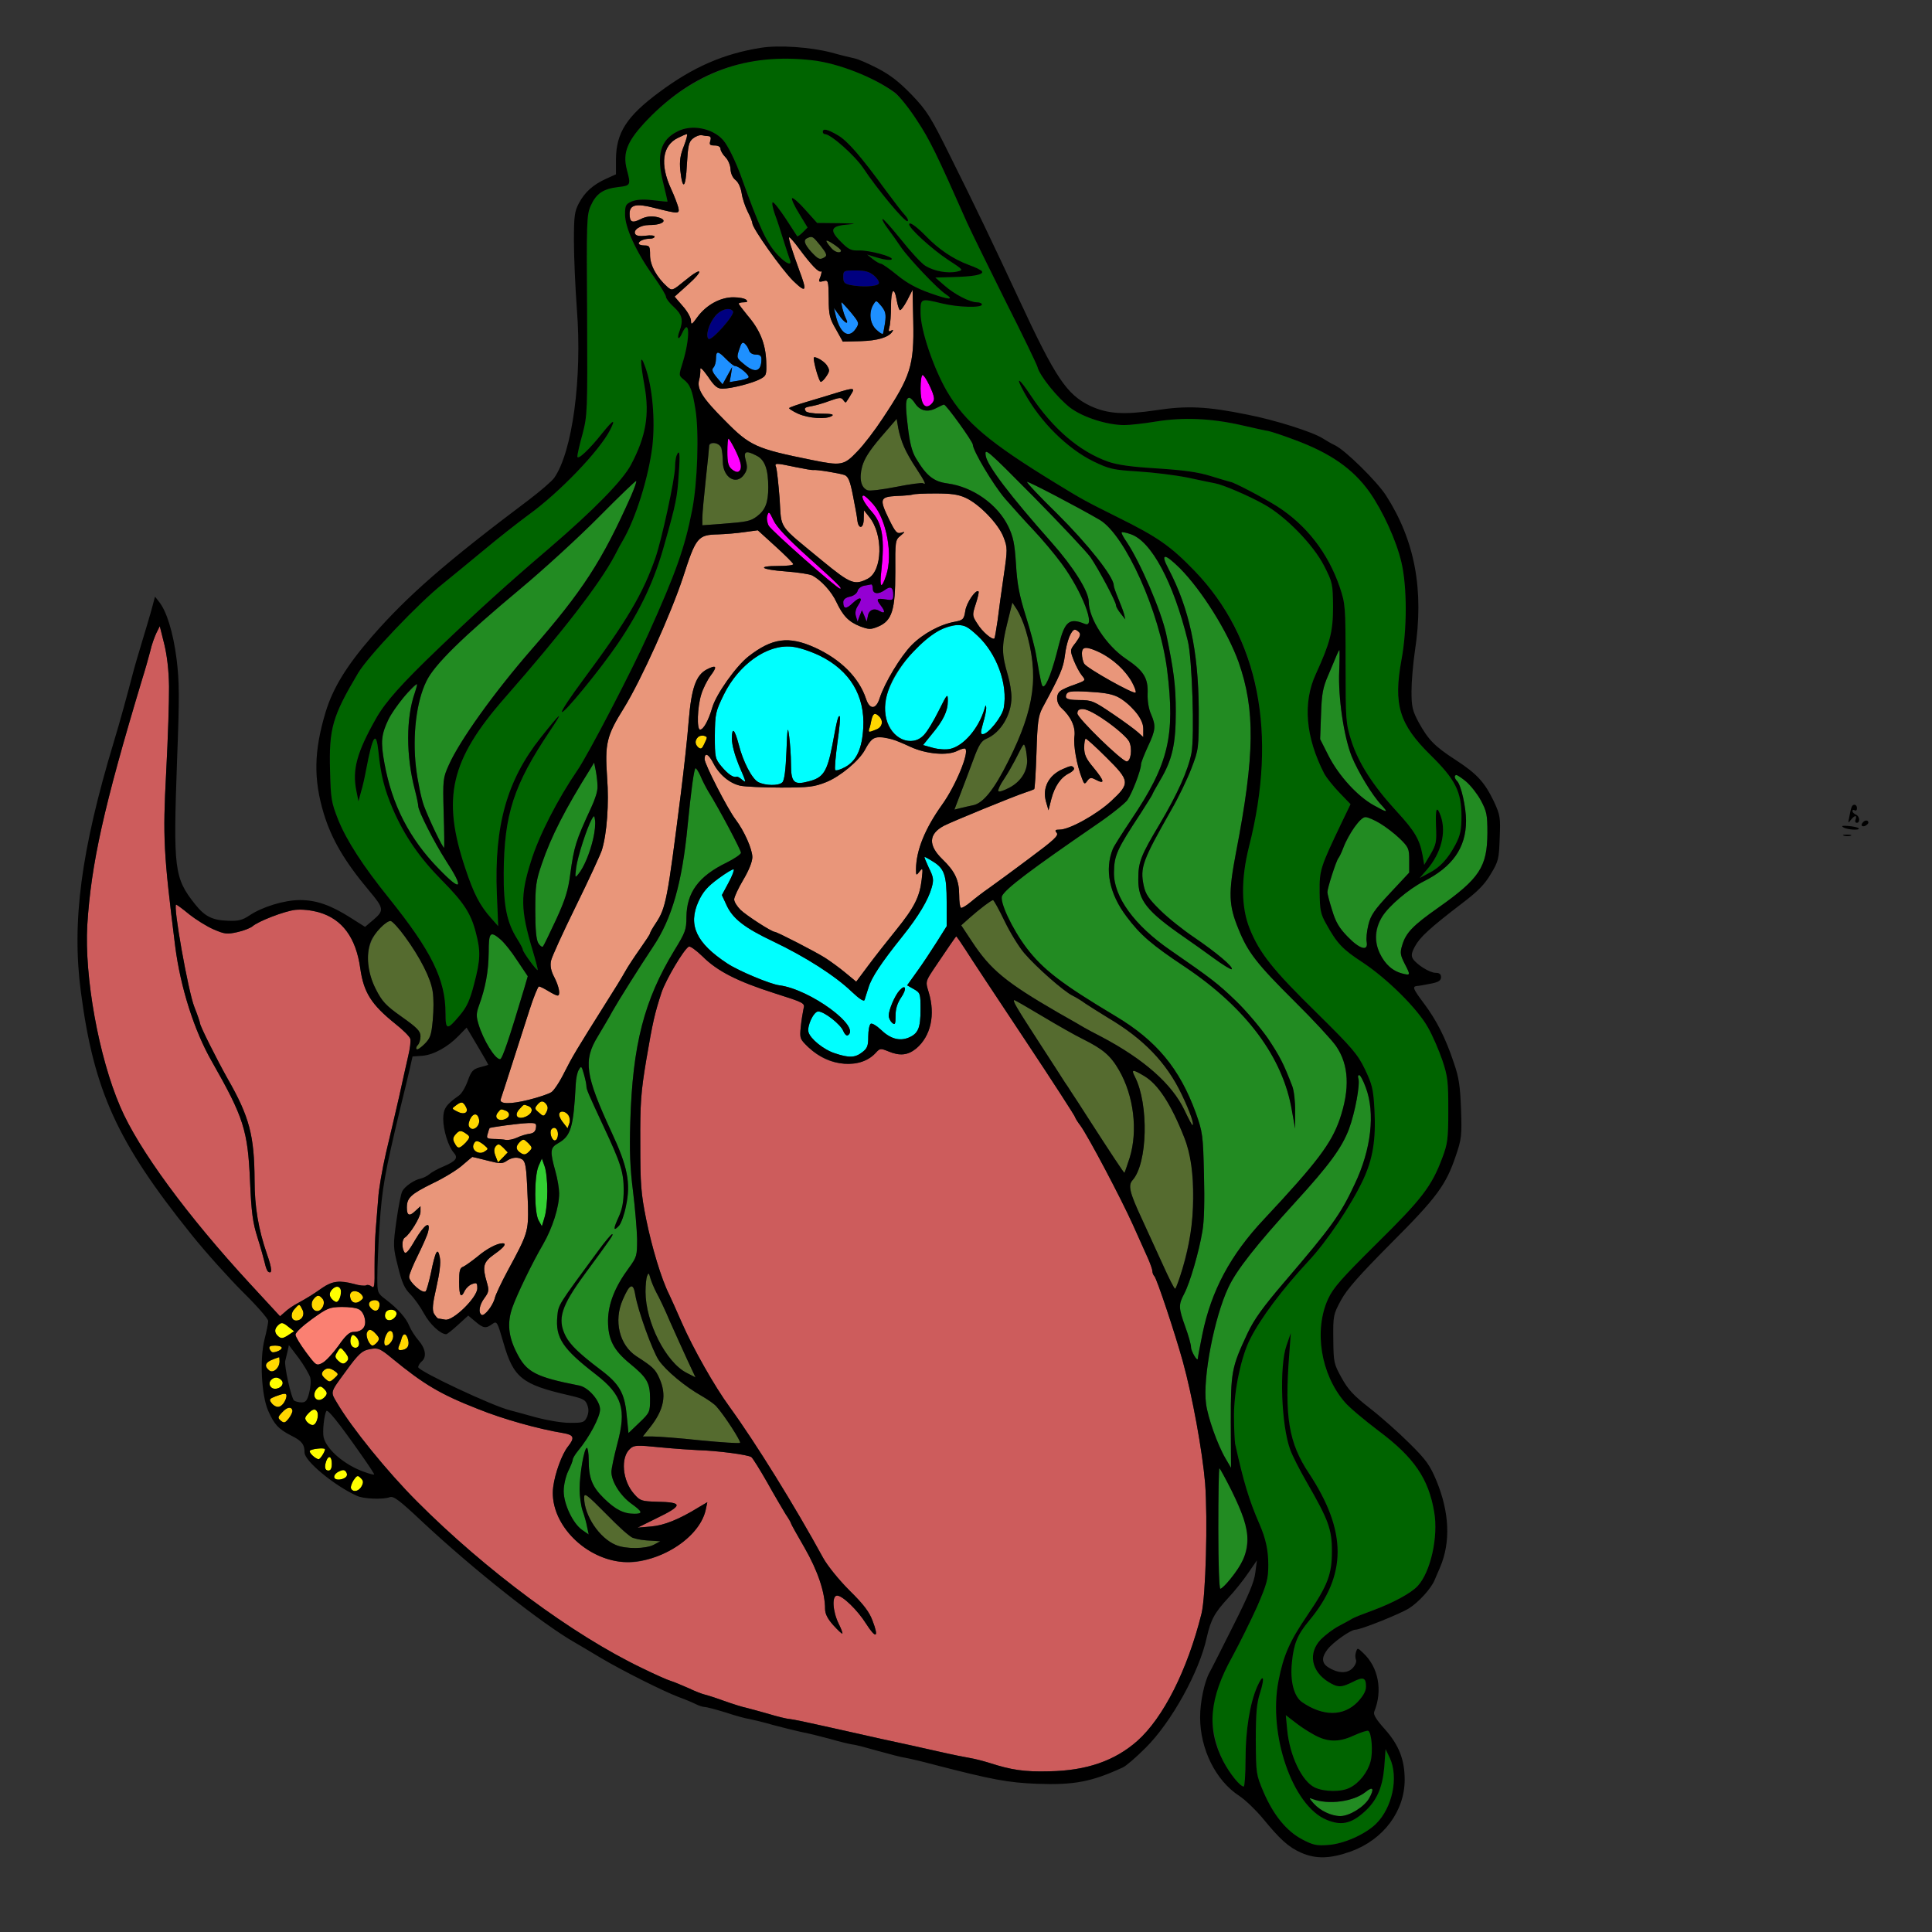 <?xml version="1.0" encoding="utf-8"?>
<!-- Generator: Adobe Illustrator 21.0.0, SVG Export Plug-In . SVG Version: 6.00 Build 0)  -->
<svg version="1.1"
	 id="svg202" inkscape:version="0.92.2 5c3e80d, 2017-08-06" sodipodi:docname="32 #36932.svg" xmlns:cc="http://creativecommons.org/ns#" xmlns:dc="http://purl.org/dc/elements/1.1/" xmlns:inkscape="http://www.inkscape.org/namespaces/inkscape" xmlns:rdf="http://www.w3.org/1999/02/22-rdf-syntax-ns#" xmlns:sodipodi="http://sodipodi.sourceforge.net/DTD/sodipodi-0.dtd" xmlns:svg="http://www.w3.org/2000/svg"
	 xmlns="http://www.w3.org/2000/svg" xmlns:xlink="http://www.w3.org/1999/xlink" x="0px" y="0px" viewBox="0 0 850 850"
	 style="enable-background:new 0 0 850 850;" xml:space="preserve">
<rect x="0" y="0" width="850" height="850" fill="#333333" stroke="none"/>
<style type="text/css">
	.st0{fill:none;}
	.st1{fill:#006400;}
	.st2{fill:#E9967A;}
	.st3{fill:#556B2F;}
	.st4{fill:#000080;}
	.st5{fill:#1E90FF;}
	.st6{fill:#FF00FF;}
	.st7{fill:#228B22;}
	.st8{fill:#9400D3;}
	.st9{fill:#00FFFF;}
	.st10{fill:#CD5C5C;}
	.st11{fill:#FFD700;}
	.st12{fill:#32CD32;}
	.st13{fill:#FFFF00;}
	.st14{fill:#FA8072;}
</style>
<sodipodi:namedview  bordercolor="#666666" borderopacity="1" gridtolerance="10" guidetolerance="10" id="namedview204" inkscape:current-layer="svg202" inkscape:cx="774.79249" inkscape:cy="602.53411" inkscape:pageopacity="0" inkscape:pageshadow="2" inkscape:window-height="978" inkscape:window-maximized="1" inkscape:window-width="1920" inkscape:window-x="0" inkscape:window-y="1" inkscape:zoom="0.83294118" objecttolerance="10" pagecolor="#ffffff" showgrid="false">
	</sodipodi:namedview>
<g id="g200" transform="translate(0,0) scale(1,1)">
	<path id="path4" class="st0" d="M0,0h425h425v425v425H425H0V425V0z M290,40.6c-14.3,10.6-18.9,17.8-19,29.5v6.6l-4.2,1.9
		c-5.8,2.6-9.5,5.9-12.1,10.8c-1.9,3.6-2.2,5.6-2.2,16.6c0,6.9,0.6,20.4,1.3,30c2.4,30.5-2,62.9-10,74.3c-1.1,1.5-6.1,5.8-11.1,9.6
		c-36.6,27.5-53.4,42.2-69.1,60.2c-11.1,12.8-17.2,22.7-20.4,33.4c-5.1,17-5.3,29.3-0.8,44.3c3.5,11.5,9.2,21.2,20.1,34.2
		c6.4,7.6,6.5,8.6,2,12.5l-3.9,3.3l-6.3-4c-8.8-5.6-15.2-7.8-22.3-7.8c-6.9,0-16.7,3-22.3,6.8c-3,2-4.8,2.5-9.3,2.3
		c-7-0.2-10.3-1.9-14.6-7.3c-9.2-11.6-9.6-15.4-7.9-63.3c1.1-28.3,1-34.6-0.2-44.5c-1.5-11.8-4.4-21.1-7.7-25.2l-1.8-2.3l-1.6,6
		c-0.9,3.3-2.9,9.8-4.3,14.5s-3.2,10.7-3.9,13.5c-2.2,8.5-6.1,22.7-8.2,29.5c-14.6,48.3-18.7,79.7-14.6,110.5
		c5.7,43.5,16,66,48.5,106.5c6.4,8,16.7,19.4,22.8,25.5c6.1,6,11.1,11.7,11.1,12.7c0,0.9-0.7,4.5-1.6,8c-2.2,8.6-1.4,24.7,1.6,31.5
		c2.7,6.1,4.5,8,10.1,10.9c4.7,2.3,5.9,3.9,5.9,7.5c0,3.7,13.2,14.6,23,19c2.9,1.4,11.6,1.7,14.5,0.6c1.7-0.6,4.3,1.4,14.5,11
		c22.6,21.1,52.6,44.8,67,53c1.9,1.1,7,4.1,11.3,6.7c9.6,5.7,27.4,14.6,34.2,17.2c2.8,1,6.1,2.4,7.5,3.1c1.4,0.7,3.2,1.3,4,1.3
		s5,1.1,9.2,2.4c4.2,1.4,8.9,2.7,10.5,2.9c1.5,0.3,6.2,1.4,10.3,2.6c4.1,1.1,9.8,2.5,12.5,3.1c2.8,0.5,8.4,1.9,12.5,3
		c4.1,1.2,8.6,2.3,10,2.5c1.4,0.1,6.6,1.5,11.5,2.9c5,1.4,10.4,2.8,12,3c1.7,0.3,7.3,1.6,12.5,3c25.5,6.6,32.5,7.9,45.3,8.4
		c16.4,0.6,24-0.9,37.7-7.2c1.4-0.6,5.9-4.5,10-8.6c11.4-11.3,23.7-33.6,26.9-48.5c1.8-7.9,3.4-10.9,9.5-17.5c2.8-3,6.8-8,8.8-11
		l3.8-5.5l-0.7,5.3c-0.4,4-3,10.1-9.7,23.4c-5,10-9.7,19.3-10.5,20.7c-2.2,4-4.1,12.9-4.1,19.6c0,14.1,6.9,27.9,17.2,34.6
		c2.6,1.7,7.1,6,10.2,9.7c7.8,9.5,11.4,12.8,17,15.3c10.6,4.6,25.5,0.8,35.5-9.2c13.2-13.1,13.7-31.2,1.4-45.1
		c-3.8-4.2-5.2-6.5-4.7-7.7c3.8-9.3,1.9-19.6-4.9-25.9c-2.4-2.3-2.5-2.3-3.1-0.4c-0.4,1-0.4,2.6,0,3.5c0.3,0.9-0.4,2.5-1.6,3.7
		c-2.4,2.4-6.5,2.2-10.7-0.5c-2.9-1.9-2.9-4.4-0.2-7.9c2.5-3.2,10.2-8.6,12.2-8.6c2.4,0,19.6-6.9,23.6-9.4
		c4.4-2.8,9.8-8.8,11.3-12.5c0.6-1.4,1.7-4,2.4-5.6c4.7-11.1,4.1-24.1-1.6-38c-2.9-6.9-4.5-9.2-11.9-16.5
		c-4.7-4.7-12.6-11.7-17.5-15.5c-7.2-5.6-9.6-8.3-12.4-13.4c-3.4-6.1-3.5-6.8-3.6-17c-0.1-10.3,0-10.8,3.4-17.1
		c2.7-4.9,7.9-10.8,22.1-25.1c20.1-20.1,24.1-25.6,28.4-38.4c2.5-7.3,2.7-8.9,2.3-20.5c-0.4-10.2-0.9-13.9-3.2-20.5
		c-3.6-10.9-7.7-18.8-13.1-26c-4.8-6.4-5.2-7.4-3.2-7.7c1.5-0.1,2.3-0.3,7-1.2c2.7-0.6,3.7-1.3,3.7-2.7c0-1.3-0.7-1.9-2.4-1.9
		c-2.6,0-8.3-3.6-10-6.2c-0.8-1.4-0.6-2.6,0.9-5.4c2.2-4.1,6.7-8.2,20.4-18.7c7.3-5.5,10.3-8.6,13-13.2c3.4-5.6,3.6-6.7,3.9-15.8
		c0.4-9,0.2-10.1-2.5-16c-4.1-8.5-7.4-12.2-16.8-18.3s-12.1-8.9-16.4-16.7c-2.7-5.1-3.1-6.8-3.1-13.6c0-4.3,0.7-12.2,1.5-17.7
		c4.1-26.9,0-48.6-12.7-68.4c-4-6.2-17.7-19.7-22.3-22c-1.7-0.8-4.1-2.2-5.5-3.1c-4.3-2.8-20.9-8.1-33.3-10.5
		c-17.7-3.6-26.5-4-40.2-1.9c-14.1,2.1-21.2,1.6-28.8-1.9c-10.4-5-15.3-12.2-31.7-47.6c-11-23.6-19.1-40.6-29.8-62
		c-8.7-17.6-10.4-20.3-17-27.2c-5.4-5.6-9.3-8.7-15-11.7c-4.3-2.2-8.9-4.2-10.2-4.4c-1.4-0.3-6-1.4-10.3-2.6
		C340.1,16.4,314.7,22.2,290,40.6z M814.6,355.2c-0.3,0.7-0.7,2.6-1,4.3c-0.6,2.7-0.5,2.8,0.7,1.2c1.7-2.1,2.8-2.2,2.1-0.2
		c-0.4,0.8-0.1,1.5,0.5,1.5c1.6,0,1.3-3-0.4-3.6c-0.8-0.4-1.5-1-1.5-1.6c0-0.5,0.5-0.6,1-0.3c0.6,0.3,1-0.1,1-0.9
		C817,353.7,815.1,353.5,814.6,355.2z M819.7,361.7c-1.2,1.2-0.7,2.2,0.8,1.7c0.8-0.4,1.5-1,1.5-1.5
		C822,360.8,820.6,360.7,819.7,361.7z M813.3,363.4c-2.7-0.2-3.4-0.1-2.3,0.6c1.7,1.1,7.7,1.4,6.7,0.4
		C817.3,364,815.4,363.6,813.3,363.4z M812.5,367.2c-1.6,0-2.2,0.2-1.2,0.5c0.9,0.2,2.3,0.2,3,0
		C814.9,367.4,814.2,367.2,812.5,367.2z"/>
	<path id="path6" class="st1" d="M383.5,34.7c10.5,5.5,13.1,7.8,19.9,18.2c5.7,8.6,8.7,14.8,22.1,45.1c2.1,4.6,9.8,20.2,17,34.7
		c7.3,14.4,13.5,27.3,13.9,28.6c0.9,3.9,8.9,13.8,14.5,18.1c5.6,4.2,16.2,7.6,23.8,7.6c2.4,0,8.7-0.7,14.1-1.6
		c11.8-1.9,23.9-1.4,37.2,1.6c5.2,1.2,10.6,2.4,12,2.6c1.4,0.3,6.6,2,11.6,3.9c15.7,5.8,25.6,12.7,32.9,22.9
		c5.9,8.4,11.9,21.5,14.1,31.1c2.5,10.6,2.5,29.5,0,42.8c-3.6,19.7-1,28.3,12.7,41.8c10.9,10.7,13.7,16.1,13.7,26.9
		c0,6.2-0.5,8.4-2.6,12.5c-3.4,6.4-6.9,10.2-11.9,12.7l-3.9,2.1l3.1-3.6c6.3-7.2,8.7-16.3,6.2-23.6c-1.8-5-2.4-3.6-2.1,4.4
		c0.3,6.8,0.1,8-2.4,12.3l-2.8,4.7l-0.7-4.1c-1.3-7.1-3.4-10.7-11.4-19.4c-10.4-11.3-16.9-21.4-20-31.2c-2.4-7.6-2.5-8.9-2.5-33.9
		c0-25.4-0.1-26.2-2.6-33.7c-5.1-14.9-14.6-27.2-27.6-35.5c-5.9-3.7-19.2-10.7-20.5-10.7c-0.5-0.1-4.2-1.2-8.4-2.5
		c-5.8-1.8-11.6-2.6-23.5-3.4c-11.6-0.7-17.5-1.5-21.9-3c-12.6-4.5-24.2-14.4-34-29.1c-5.3-8-7-8.8-2.9-1.4
		c7.1,13,18.9,24.7,30.5,30.4c7.1,3.4,8.6,3.7,19.5,4.4c6.6,0.4,16.4,1.6,21.9,2.7c5.5,1.2,10.9,2.3,12,2.5
		c3.5,0.6,14.7,5.4,21.5,9.2c9.5,5.2,21.8,17.8,26.6,27.2c3.7,7.3,3.8,7.8,3.9,18c0,10.9-1.3,15.8-7.6,29.6
		c-5.8,12.6-4.5,27.8,3.8,43.9c0.9,1.6,3.8,5.3,6.5,8.1l5,5.2l-4,8.3c-9.3,19.5-9.7,20.6-9.6,30.4c0.1,7.9,0.4,9.6,2.9,14
		c4.7,8.5,7.1,11.1,16,16.9c11,7.3,24.2,20.4,28.8,28.7c2,3.5,4.8,10,6.3,14.4c2.4,7.2,2.6,9.4,2.6,22c0,12.5-0.3,14.7-2.6,20.8
		c-4.7,12.6-9,18.2-28.8,37.7c-15.6,15.5-19.2,19.5-21.5,24.5c-6.3,13.8-3.2,33.1,7.3,45.3c1.9,2.3,8.6,7.9,14.8,12.6
		c15.8,11.8,22.1,21.1,24.6,35.8c1.9,10.9-1.6,26.5-7.3,32.6c-3,3.2-10.8,7.4-19.7,10.7c-4.1,1.5-8.2,3.1-9,3.6
		c-0.8,0.5-3.5,2-6,3.3s-6,4-7.9,5.9c-5.7,6-4.2,14,3.4,18.7c4.1,2.5,5.6,2.5,10.6,0c4.6-2.4,5.9-2,5.9,2c0,2-1.2,4.1-3.7,6.8
		c-6.2,6.4-15.2,6.4-24.4,0.1c-3.6-2.5-5.4-9.2-4.5-17.6c0.8-8.2,2.5-12.2,7.5-18.2c16.8-20.1,16.8-39.4,0-64.9
		c-8.9-13.4-10.8-24.7-8.7-52.2l0.7-9.5L566,592c-3.2,9.2-2.3,35.3,1.7,45.9c0.9,2.5,4.1,8.8,7.1,14c9.7,16.8,11.2,20.9,11.2,30.5
		c0,10.3-1.8,15-10.9,28.4c-7.7,11.3-10.4,17.4-12.6,28.7c-4.6,23.6,6.1,54.9,21.1,61.1c6.4,2.7,10.8,1.8,16.6-3.4
		c5.5-4.9,8-10.6,8.8-19.5l0.6-8.2l1.9,4c3.9,8.5,1.1,21.8-6.1,28.9c-4.7,4.6-14.1,8.8-20.9,9.3c-5.2,0.4-6.7,0.1-11.5-2.4
		c-7-3.7-12.7-10.7-17.1-20.9c-3.3-7.8-3.3-8.1-3.4-22.9c0-11.9,0.4-16.2,1.9-20.8c2.2-7,1.4-8.7-1.3-2.6c-3.2,7.4-5.1,19-5.1,31.9
		c0,6.6-0.4,12-0.8,12c-1.6,0-6.1-5.6-9-11.1c-1.7-3.2-3.5-8.9-4.2-12.8c-1.8-10.5,0.4-19.4,8.2-33.3c3.2-5.9,8.1-15.8,10.9-22
		c4.3-10,4.9-12.1,4.9-18.4s-1.1-11.5-3.9-17.9c-4.6-10.6-6.9-18.2-10.7-35.3c-0.2-1.3-0.5-7-0.5-12.5c0-10.9,3.2-26,7.1-33.6
		c4.7-9.3,14.2-21.9,25.6-34.2c8.1-8.6,18.9-24.7,24.1-35.8c4.3-9.2,5.7-17.7,5-30.9c-0.5-9.1-1-11.1-4.2-17.8
		c-3.2-6.6-5.5-9.3-21.1-24.7c-19.3-18.9-25.2-26.3-29.5-36.9c-3.9-9.5-4-21.9-0.4-36.3c1.4-5.5,3.3-15.2,4.1-21.5
		c5.7-41.1-3.8-74.7-28-99.8c-10.6-11-16.4-15-34-23.7c-14.2-7.1-15.2-7.6-27.1-14.9c-29.3-17.9-39.8-26.8-47.8-40.3
		c-6-10.3-11.7-27.1-11.7-34.7c0-6.4-0.1-6.4,9.5-4.1c6.9,1.7,17.5,2,17.5,0.5c0-0.6-1-1-2.2-1c-3.1,0-9.9-3.5-14.4-7.5l-3.9-3.4
		l7.5-0.2c8.9-0.2,13.6-1,13.1-2.4c-0.2-0.6-2.9-1.9-6-3c-6.7-2.5-13.1-6.8-18.6-12.5c-4.2-4.3-7.5-6.7-7.5-5.3
		c0,1.8,9.9,10.8,16.8,15.4c7.2,4.7,7.2,4.7,4.2,5.4c-4.1,0.9-10-0.2-13.8-2.5c-1.7-1-6.5-6.2-10.7-11.5c-4.3-5.3-7.9-9.4-8.2-9.1
		c-0.3,0.3,0.8,2.2,2.4,4.3c1.6,2.1,4.1,5.7,5.6,7.9c3.3,4.9,16.1,18.4,19.6,20.7c4.2,2.8,1.8,2.7-6.6-0.3c-5.7-2-10.1-4.3-14.5-7.9
		c-3.4-2.8-6.7-5.1-7.3-5.1c-0.5,0-2.1-0.9-3.5-2l-2.5-2l5,1.5c2.7,0.8,5.3,1.1,5.8,0.6c1.1-1.1-9.9-4.1-14.6-3.9
		c-3.3,0.1-4.5-0.5-7.9-4c-5.2-5.2-4.3-6.9,4-7.5c3.5-0.2,1.8-0.4-4.3-0.5l-10-0.1l-5.2-5.8c-2.8-3.2-5.5-5.5-5.8-5.1
		c-0.4,0.4,1,3.4,3.1,6.8l3.7,6.1l-2.1,2.1c-1.2,1.2-2.3,2-2.5,1.7c-0.1-0.2-2.4-3.7-5-7.7c-2.6-3.9-5.1-7.2-5.7-7.2
		c-0.5,0-0.1,2.4,0.9,5.2c1.1,2.9,2.8,8.2,3.9,11.8c1.1,3.6,2.4,7.3,2.7,8.2c1.2,3-1.5,2-5.2-1.9c-5-5.2-8.2-12.2-16.3-34.8
		c-2.4-6.6-5.8-13.6-7.9-15.9c-4.6-5.2-13.8-7-20-3.8c-7.6,3.8-9.4,10.3-6.3,22.7c1.1,4.4,1.9,8.1,1.9,8.2c-0.1,0.1-3-0.2-6.4-0.6
		c-4.3-0.5-7.2-0.3-9.3,0.5c-2.7,1.2-3,1.7-3,5.8c0,5.8,5,16.7,12.5,27.1c3,4.2,5.5,8.3,5.5,9.1c0,0.7,1.6,2.8,3.5,4.5
		c3.7,3.4,4.2,5.8,2.5,10.5c-1.4,3.5-0.4,4.4,1.1,1c3.4-7.4,3.6,2,0.3,12.8c-1.8,5.7-1.8,5.8,0.3,7.5c3,2.3,3.9,4.7,5.3,13.4
		c1.6,9.9,0.9,32.2-1.5,44.2c-3.2,16.5-7.3,27.9-19.3,54.5c-7.4,16.5-26.5,53.1-31.1,59.8c-8.7,12.7-17,28.8-20.5,40.2
		c-4.7,14.8-4.6,21.3,0.7,39c1.4,4.6,2.4,8.6,2.3,8.8c-0.5,0.4-6.6-8-6.6-9c0-0.5-1.1-2.5-2.4-4.6c-4.6-7.3-6.1-14.5-6-29.2
		c0.2-25.7,4.4-38.7,20.4-62.5c6.4-9.5,5-8.5-4.1,3c-14.9,18.8-20.5,38.8-19.3,68.8l0.6,14.2l-3.1-3.5c-5-5.6-7.7-10.8-11.4-22
		c-10.4-31-6.6-47.6,17.4-75c25.6-29.2,41.7-50.1,48.3-62.5c1.4-2.8,3-5.7,3.5-6.5c5.7-9.6,11.4-27.8,13.1-41.6
		c1.3-11.4,0.1-26-3.1-34.9c-2.3-6.5-2.4-3.1-0.3,8.5c2.2,12.4,0.6,22-5.9,34.3c-3.6,7-16.6,20.2-35.7,36.6
		c-18.5,15.8-30.8,26.9-49,44.3c-16.4,15.7-23.4,23.6-27.5,30.8c-8.5,15-10.6,22.6-8.7,32l0.9,4.5l1.1-4c0.7-2.2,1.7-6.7,2.3-10
		c2.9-15.2,4.4-17.3,5.4-7.8c2.2,21.5,11.1,39.7,28,56.7c9.5,9.6,12.8,14.6,14.9,23.1c2.1,8,2,11.7-0.8,22.4
		c-1.9,7.3-3.2,10.1-6.3,13.8c-5.6,6.7-6.3,6.6-6.3-0.9c0-14.9-6.2-27.4-25-50.8c-11.5-14.3-18.5-25.2-22.2-34.3
		c-3-7.6-3.3-9.2-3.6-21.6c-0.5-18.5,1-23.9,12.3-42.9c4.4-7.5,26.9-31.1,37.5-39.5c3.6-2.9,11.6-9.5,17.9-14.7
		c6.2-5.2,15-12.1,19.5-15.4c13.6-9.8,31.2-28.1,36-37.4c2.6-5.1,1.5-4.7-3.2,1.1c-6,7.6-11.2,12.4-11.2,10.5c0-0.8,1-5.3,2.3-9.9
		c2.1-8.2,2.2-9.5,2-52.3c-0.3-41.2-0.2-44.1,1.6-48.1c2.4-5.3,5.4-7.4,12-8.2c5.6-0.6,5.7-0.9,3.9-7.6c-2-7.6,0.2-12.8,9.1-22.1
		c14.7-15.2,32.5-24.3,51.4-26.4C352.8,24.3,369.1,27.3,383.5,34.7z M362,58c0,0.5,0.4,1,0.9,1c2.6,0,13.2,9.4,17,15.1
		c6.1,9.2,18.3,23.9,19.4,23.2c0.5-0.3-0.1-1.5-1.2-2.7c-1.1-1.1-4.8-6-8.3-10.7c-11.1-15.2-16.9-21.9-21.2-24.4
		C364,56.8,362,56.4,362,58z M298.8,199c-1,0-1.8,3-1.8,6.4c0,5-5.8,31.8-8.6,39.9c-5.5,15.9-12.6,27.9-32.2,54.3
		c-5.1,6.9-9.2,13-9,13.6c0.5,1.4,16.9-18.7,24.6-30c10.2-15.1,16.2-27.9,20.7-44.3c4.9-17.3,5.5-20.3,6.1-30.2
		C299,203.4,299.1,199,298.8,199z"/>
	<path id="path8" class="st2" d="M302.2,59c0.4,0-0.2,2.4-1.3,5.2c-1.6,4-2,6.6-1.6,10.7c1,9.2,2.4,8,2.9-2.5
		c0.5-8.4,0.8-10,2.7-11.5c1.1-0.9,2.9-1.6,3.9-1.4c0.9,0.2,2.3,0.4,3,0.4c0.9,0.1,1.1,0.8,0.7,2.1c-0.5,1.6-0.2,2,1.9,2
		c1.6,0,2.6,0.6,2.6,1.5c0,0.8,1,2.5,2.2,3.7c1.2,1.2,2.1,3.5,2.2,5.2c0.1,1.9,0.9,3.8,2.2,4.8c1.3,1,2.3,3.4,2.7,5.8
		c0.3,2.2,1.5,5.8,2.6,8c1.2,2.3,2.1,4.6,2.1,5.2c0,2.2,12.8,20.2,17.9,25.3c5.9,5.7,6.3,4.8,2.7-4.7c-3.3-9.1-4.8-13.9-4.4-14.4
		c0.2-0.2,2.2,2,4.3,4.9c5.5,7.4,8.7,10.7,9.7,10.1c0.4-0.3,0.3,0.7-0.2,2.2c-1,2.4-0.9,2.6,1.2,2.1c2.2-0.6,2.3-0.4,2.4,7.6
		c0,7.3,0.4,8.8,3.2,13.6l3,5.4l7.8-0.2c7.5-0.2,12.4-1.7,14-4.2c0.5-0.8,0.3-0.9-0.6-0.4c-1,0.6-1.2,0.2-0.7-1.6
		c0.4-1.3,0.7-5.4,0.7-9.2c0-7.4,1.4-9,2.5-2.7c0.4,2.2,1,4.2,1.4,4.4c0.4,0.3,1.8-1.6,3.2-4.2l2.4-4.7l0.3,13.9
		c0.4,19.4-1.1,24.1-13.4,42.6c-3.4,5.2-8.5,11.9-11.3,14.7c-5.8,6.1-7,6.3-19.8,3.7c-24.7-5-27.3-6.1-38.4-17.4
		c-9.9-9.9-12.4-13.9-11.3-17.9c0.4-1.4,0.6-3.5,0.5-4.6c-0.1-1.2,1.2,0.1,3.4,3.2c2.8,4.2,4.1,5.3,6.3,5.3c3.9,0,13.2-2.4,16.6-4.2
		c2.8-1.5,2.9-1.8,2.7-7.9c-0.3-7.6-2.7-13.7-8.2-20.1c-2.1-2.6-3.9-4.9-3.9-5.2s1-0.6,2.2-0.6c1.6,0,1.9-0.3,1.1-1.1
		c-0.6-0.6-3.1-1.1-5.5-1.1c-5.7-0.1-12,3.3-15.9,8.6c-2.5,3.5-2.9,3.7-2.9,1.7c0-1.3-1.6-4.2-3.6-6.4l-3.6-4.2l5.8-5.2
		c7.4-6.6,6.4-8.2-1.2-1.9c-5.5,4.5-5.7,4.6-7.7,2.9c-4.8-4.3-7.7-9.6-7.7-14c0-3.9-0.2-4.3-2.5-4.3c-1.4,0-2.5-0.4-2.5-0.9
		c0-1.1,2.5-2.1,5.1-2.1c1,0,1.9-0.4,1.9-0.9c0-0.5-1.7-0.7-3.9-0.4c-2.5,0.3-4.1,0.1-4.6-0.7c-1.1-1.8,2.2-4,6.1-4
		c6.7,0,8.7-2.5,3-3.6c-2.3-0.4-4.6-0.1-6.7,1c-3.8,1.9-4.9,1.4-4.9-2.4c0-3.9,2.9-4.6,10.6-2.6c11.2,2.8,11.5,2.8,10.8-0.2
		c-0.4-1.5-1.8-5.2-3.2-8.2c-4.9-10.7-3.8-19,3-22.3C300,59.8,301.8,59,302.2,59z M358,157.5c0,2.4,2.4,10.5,3.1,10.5
		c0.5,0,1.6-1.1,2.5-2.5c1.5-2.3,1.5-2.7,0.1-4.9C362.4,158.7,358,156.3,358,157.5z M367.5,173c-3.3,1-9.1,2.8-12.9,3.9
		c-3.8,1.1-7.1,2.3-7.4,2.6c-0.3,0.2,1.5,1.4,3.9,2.5c4.7,2.1,12.4,2.6,14.9,1c1.1-0.7-0.3-1-4.7-1c-3.4,0-6.5-0.5-6.8-1.1
		c-0.9-1.4-0.5-1.7,3-2.3c1.6-0.3,5.1-1.3,7.7-2.3c4.2-1.5,5-1.5,5.8-0.3c0.5,0.8,1.1,1.2,1.2,1c0.2-0.3,1.2-1.7,2.1-3.3
		C376.4,170.5,375.9,170.4,367.5,173z"/>
	<path id="path10" class="st3" d="M361,108.1c2.6,3.3,3,4.3,1.9,5c-2.2,1.4-2.8,1.1-6-2.3c-3.1-3.5-3.6-5.3-1.6-6.1
		C357.4,103.8,357.6,103.9,361,108.1z"/>
	<path id="path12" class="st3" d="M366.4,107.2c3.7,2.4,4.6,3.8,2.3,3.8c-1.4,0-3.6-2.1-5.2-4.8
		C363.1,105.4,364.4,105.9,366.4,107.2z"/>
	<path id="path14" class="st4" d="M376.4,119c4.3,0,6.1,0.5,8.2,2.3c1.6,1.4,2.4,2.9,2,3.5c-0.8,1.3-7.4,1.6-12.5,0.6
		c-2.6-0.6-3.1-1.1-3.1-3.5C371,119.1,371.1,119,376.4,119z"/>
	<path id="path16" class="st5" d="M387.8,134.7c1.8,2.3,2.1,3.5,1.6,7.3c-0.4,2.5-0.8,4.7-1,4.9c-0.2,0.3-1.5-0.6-2.9-1.9
		c-2.8-2.6-3.4-7.6-1.2-11.1C385.5,132,385.5,132,387.8,134.7z"/>
	<path id="path18" class="st5" d="M370.3,133c0.1,0,2,2,4.1,4.5c3.6,4.4,3.7,4.7,2.2,7c-3.2,4.9-7.1,2.2-9-6l-0.7-3l2.3,3.2
		c2.4,3.5,4.5,4.5,3,1.5c-0.5-0.9-1.2-2.9-1.6-4.5C370.3,134.2,370.1,133,370.3,133z"/>
	<path id="path20" class="st4" d="M322.5,137c0.9,1.5-9.6,13.3-10.8,12.1c-1.4-1.4,0.2-6.8,3-10.1C317.2,136,321.3,135,322.5,137z"
		/>
	<path id="path22" class="st5" d="M327.6,151.1c0.7,0.6,1.6,1.9,1.9,3c0.4,1.2,1.6,1.9,3.1,1.9c1.7,0,2.4,0.6,2.4,1.9
		c0,5.7-2.8,6.5-7.7,2.3c-3.2-2.6-3.3-2.8-2.1-6.4C326.1,150.9,326.6,150.3,327.6,151.1z"/>
	<path id="path24" class="st5" d="M319.5,158c1.6,1.6,3.3,3,3.8,3c1.8,0,6.8,4.3,6,5.1c-0.5,0.5-2.5,1.1-4.6,1.4l-3.7,0.6l0.6-3.3
		l0.5-3.3l-2.1,3.8l-2.1,3.8l-2.6-3.1c-1.9-2.3-2.3-3.4-1.4-4.3c0.6-0.6,1.1-2.4,1.1-3.9C315,154.2,315.9,154.3,319.5,158z"/>
	<path id="path26" class="st6" d="M405.9,165c1,0,5.1,8.3,5.1,10.4c0,0.7-0.7,1.9-1.5,2.6c-2.7,2.3-4.5-0.5-4.5-7.1
		C405,167.6,405.4,165,405.9,165z"/>
	<path id="path28" class="st7" d="M402.6,177.5c2.2,3.3,5.5,4,9.2,2.1c1.7-0.9,3.3-1.6,3.5-1.6c1,0,12.7,16.3,12.7,17.6
		c0,2.6,8.9,17.6,14.2,23.8c2.9,3.3,8.4,9.5,12.3,13.6c3.9,4.1,9.6,10.9,12.6,15c9,12.2,15.3,28.6,10.2,26.5
		c-6.8-2.8-8.8-1.2-11.4,9c-2.8,11.5-5.5,18.5-6.9,18.5c-0.7,0-1-1.4-3.1-13.5c-0.5-3.3-2.6-11.2-4.6-17.5c-2.8-8.9-3.8-14-4.3-22.7
		c-0.6-9.2-1.2-12.1-3.4-16.7c-4.7-9.7-15.6-17.4-26.7-18.9c-6.1-0.8-9.3-3.3-14-11.2c-1.7-2.9-2.7-6.8-3.5-13.9
		c-0.7-5.4-1-10.5-0.7-11.2C399.5,174.3,400.8,174.7,402.6,177.5z"/>
	<path id="path30" class="st3" d="M394.5,184.3l0.7,4.1c1,5.6,3.4,11,8,17.8c3.8,5.8,4.5,7.4,2.9,6.4c-0.4-0.3-5.8,0.4-11.8,1.6
		s-11.7,1.9-12.6,1.5c-2.9-1.1-3.8-5.1-2.4-10.4c1-3.6,3.2-7,8.2-12.9L394.5,184.3z"/>
	<path id="path32" class="st6" d="M320.5,193c0.9,0,5.5,9.9,5.5,11.9c0,2.9-1.8,3.6-4.1,1.5c-1.5-1.3-1.9-3-1.9-7.6
		C320,195.6,320.2,193,320.5,193z"/>
	<path id="path34" class="st3" d="M314.4,195c2.6,0,3.6,2.1,3.6,8c0,7.2,6.1,10.8,9.5,5.6c1.3-1.9,1.4-3.2,0.6-6
		c-1.1-4.1,0-4.6,4.8-2.1c3.6,1.8,5.1,6,5.1,13.9c0,6.8-1.3,10-5,12.8c-2.9,2.1-4.1,2.4-15.7,3.3l-8.3,0.6v-3.3
		c0-1.8,0.7-9.4,1.5-16.8c0.8-7.4,1.5-14.1,1.5-14.8C312,195.6,313.1,195,314.4,195z"/>
	<path id="path36" class="st7" d="M454.9,218.7c12,12.2,23.2,24.1,24.9,26.5c3.6,5.3,11.2,19.5,11.2,21.1c0,0.7,1,2.3,2.1,3.7l2,2.5
		l-0.6-2.5c-0.4-1.4-1.6-4.5-2.6-6.9s-1.9-4.9-1.9-5.6c0-3.7-11.4-18.1-24.7-31.3c-8-7.8-14-14.2-13.4-14.2
		c1.1,0,22.3,11.1,31.9,16.7c11.2,6.6,26.5,40.6,29.7,66.1c3.6,29,0.7,41.3-15.8,65.8c-4,6-7.7,11.8-8.1,12.9
		c-3.7,9.1-1.5,19.8,6,29.7c6.1,8.2,11.3,12.6,25.9,22.3c26.8,18,43,39.7,46.9,63.2l1.4,7.8V489c0.1-4.1-0.5-9.1-1.2-11
		c-4-10.4-5.5-13.2-10.8-21.2c-3.3-4.7-9.6-12.2-14.1-16.5c-8-7.7-10.8-9.8-28.7-22.2c-15.9-10.9-25.1-23.6-24.9-34.3
		c0.1-7.5,1.3-10.1,11.7-25.9c2.8-4.4,5.2-8.2,5.2-8.4c0-0.2,1.5-3,3.4-6.2c5.4-9.1,6.9-15.9,6.9-30.3c0-11.3-0.9-18.2-4.2-34
		c-2.2-10.2-11.5-31.8-17.5-40.7c-1.4-2-2.4-3.9-2.1-4.1c0.2-0.2,2,0.1,3.9,0.8c9.1,3,18.8,21,25.2,47c1.9,7.6,3,41.9,1.6,49.3
		c-1.5,7.7-6.1,17.9-13.9,31.1c-8.5,14.2-9.5,16.9-9.5,24.4c-0.1,9.4,3.8,14.2,20.6,25.8c2.8,1.9,8.5,6,12.5,8.9
		c4.1,3,7.7,5.2,8,4.9c0.9-0.9-6.7-7.3-16.4-13.9c-4.9-3.3-11.7-8.7-15.1-12.1c-5-4.9-6.4-7-7.2-10.7c-1.7-8.1-0.6-11,12.3-33.7
		c3-5.2,6.9-13.3,8.7-18c3.2-8.4,3.2-8.6,3.2-26c-0.2-25.8-4.2-44.3-13.3-61.7c-3.7-7-1.9-7.1,5-0.3c9.7,9.8,21,27.9,25.8,41.2
		c7.4,21,7.2,40.9-1.1,83.8c-3.4,17.9-3.3,23.2,1.1,33.8c4.1,10.2,8.1,15.3,24.6,31.7c8.3,8.2,16.5,17.1,18.3,19.7
		c5.7,8.3,6.2,18.8,1.6,32.3c-3.7,10.6-9.9,18.9-33.2,43.8c-14.9,15.8-23.3,31.6-27.2,50.7c-1.1,5.4-2,10.2-2,10.7
		c-0.1,1.7-3-3.2-3-5c0-1.1-1.1-5.1-2.5-8.9c-3-8.4-3.1-9.7-0.5-14.6c2.5-4.7,6.5-18.4,8-27.5c0.8-4.3,1-13.4,0.7-25
		c-0.4-17.4-0.6-18.6-3.6-27.1c-7.1-19.5-17.3-31.8-35.4-42.6c-23.6-14.1-31.9-20.5-39.1-30c-6.4-8.5-12-20.5-10.7-22.9
		c1.8-3.3,12.2-11.2,41.3-31.2c6.5-4.4,12.7-9.4,13.8-10.9c2.1-3,6-13.2,6-15.7c0-0.8,1.4-4.3,3-7.8c3.5-7.4,3.6-9.2,1.4-14.3
		c-1-2.2-1.6-5.8-1.5-8.9c0.3-7-1.7-10.2-9.6-15.5c-8.6-5.8-16.3-17.6-16.3-25.1c0-4.5-6.8-15.3-16.4-26.1
		c-18.2-20.5-28.2-33.7-28.9-38C433.1,196.8,433.8,197.4,454.9,218.7z"/>
	<path id="path38" class="st2" d="M350,205.5c3.9,0.8,7.4,1.4,7.8,1.3c1.2-0.3,11.5,1.4,13.8,2.2c1.6,0.7,2.4,2.5,3.7,9.2
		c0.9,4.5,1.8,9.4,1.9,10.7c0.5,4.2,2.8,3.7,2.8-0.6l0.1-3.8l2.3,2.9c6.3,7.7,5.9,23.8-0.6,27.2c-5.8,3-7.6,2.3-19.8-7.7
		c-20.1-16.6-18.1-13.6-19-27.5c-0.5-6.5-1.2-12.7-1.5-13.7C340.6,203.6,341,203.6,350,205.5z"/>
	<path id="path40" class="st7" d="M279.9,211.6c0.3,0.2-0.8,3.2-2.3,6.7c-12.7,28.5-21.2,41.6-43.7,67.4
		c-16.4,18.8-31.8,40.3-36.5,51c-2.5,5.6-2.6,6.3-2.2,21c0.3,8.4,0.3,15.3,0.2,15.3c-0.7,0-6.7-12.6-8.9-18.5
		c-1.2-3.3-2.8-11-3.5-17c-1.6-14,0.2-28.9,4.6-37.8c3.4-7.2,16-19.5,41.4-40.7c10.2-8.5,25.7-22.7,34.5-31.6
		C272.3,218.5,279.7,211.4,279.9,211.6z"/>
	<path id="path42" class="st2" d="M411.5,217.1c6.9,0,10,0.4,13.3,1.9c6,2.7,14.5,11.5,16.7,17.3c1.8,4.7,1.8,5.3,0.1,17
		c-1,6.7-2.2,15.6-2.7,19.7c-0.6,4.1-1.2,7.6-1.4,7.9c-0.9,0.8-5.4-3-7.5-6.5c-2.3-3.5-2.3-3.8-0.7-8.7c0.9-2.8,1.5-5.3,1.2-5.5
		c-1.1-1.1-5.3,4.9-5.8,8.5c-0.6,3.8-1,4.1-4.4,4.8c-6.5,1.1-14.1,5.2-19.1,10.2c-4.9,4.9-12,16.7-14.2,23.5c-1.6,5.1-4.4,5.1-6,0.2
		c-3.1-9.3-11.1-17.3-22.5-22.5c-11.5-5.2-18.8-4.2-29.2,3.9c-5.5,4.3-14.2,16.6-15.9,22.4c-1.7,5.8-3.9,9.8-5.4,9.8
		s-1.2-9.9,0.5-15.4c0.8-2.7,2.7-6.4,4.1-8.3c3.1-4.1,2.7-5-1.6-2.8c-4.8,2.5-6.8,8.2-8,22.6c-0.5,6.8-2.1,21.4-3.5,32.4
		c-5.9,46.6-6.5,49.9-11,56.7c-1.4,2.1-2.5,4-2.5,4.4c0,0.4-2,3.4-4.4,6.8s-5.4,7.9-6.6,10.1c-1.2,2.2-5,8.4-8.4,13.7
		c-13.2,21-14.7,23.5-18.3,30.6c-2,4.1-4.6,8-5.7,8.7c-1.2,0.8-5.7,2.3-10.1,3.4c-8,2-13,1.9-12.2-0.3c0.2-0.6,1.1-3.4,2-6.1
		c0.9-2.8,2.9-9.1,4.5-14c1.6-5,4.4-13.6,6.2-19.3c1.8-5.6,3.7-10.2,4.1-10.2c0.5,0,2.3,0.9,4.1,2c1.8,1.1,3.6,2,4.1,2
		c1.4,0,0.7-3.9-1.4-8c-1.5-2.8-1.9-5-1.5-7.2c0.3-1.7,5.3-12.6,11-24.2c5.7-11.6,10.8-22.7,11.4-24.6c2.2-7.1,3.2-20.4,2.3-32
		c-1-14.8-0.3-18.2,7.4-30.5c7.6-12.3,20.7-41.5,26-57.5c5.7-17.7,6.5-18.7,15.5-18.9c3-0.1,8.2-0.5,11.5-1l5.9-0.8l7.8,7.1
		c4.3,3.9,7.8,7.4,7.8,7.8c0,0.5-2.9,0.8-6.5,0.8c-9.9,0-7.8,1.6,3.2,2.4c5.3,0.4,10.6,1.2,11.7,1.8c3.9,2.1,8.5,7.1,10.6,11.7
		c2.9,6.1,5.4,8.7,10.5,10.7c3.8,1.4,4.6,1.4,7.8,0.1c6.2-2.6,7.6-7.3,7.6-24c-0.1-13.6,0-14.2,2.3-16c2.1-1.8,2.1-1.9,0.2-1.3
		c-1.8,0.5-2.5-0.3-5.3-6c-4.3-8.9-4-9.8,3.4-10.2c3.3-0.1,6.5-0.4,7-0.6C402.1,217.3,406.6,217.1,411.5,217.1z"/>
	<path id="path44" class="st6" d="M384.3,222c5.8,6.8,8.6,22.2,5.6,31.1c-2.1,6.3-3,5.6-2.2-1.6c1.6-14.3,0.6-21-4.1-26.3
		c-1.8-2-3.6-4.5-3.9-5.5C378.6,216.8,380.7,217.8,384.3,222z"/>
	<path id="path46" class="st6" d="M340.3,228.9c1.4,3,6.2,8.1,15.9,16.8c12.8,11.5,14.5,13.3,13.4,13.3c-1.3,0-30.3-25.6-31.4-27.7
		c-0.7-1.3-1-3.3-0.6-4.5C338.2,224.8,338.5,225.1,340.3,228.9z"/>
	<path id="path48" class="st8" d="M383.3,257.1c0.4,0,0.7,0.8,0.7,1.9c0,2.4,2.6,2.6,5.4,0.5c2.4-1.8,3.6-1.1,3.6,2.2
		c0,2.4-0.3,2.5-3.5,2c-3.8-0.6-4.2-0.2-2,2.7c2.1,2.7,1.9,3.8-0.4,2.5c-2.5-1.6-4.9-0.6-5.3,2.3l-0.5,2.3l-1-2.5l-1.1-2.5l-1,2.5
		l-0.9,2.5l-0.7-2.3c-0.5-1.5-0.2-3.2,0.9-4.8c2.4-3.6,1-4.2-2.3-1.1c-2.9,2.8-4.2,2.7-4.2-0.4c0-1.1,1-2,2.9-2.4
		c1.6-0.3,3.1-1.4,3.4-2.5c0.2-1,1.5-2,2.8-2.3C381.4,257.5,382.8,257.2,383.3,257.1z"/>
	<path id="path50" class="st3" d="M445.4,265.1l2.1,3.2c4.4,6.7,8.1,24.4,7,33.7c-1.1,9.9-4.5,20.3-10.8,32.7
		c-6.3,12.7-11.2,18.8-15.7,19.6c-1.4,0.3-3.7,0.8-5.3,1.2l-2.8,0.7l2.6-6.8c1.5-3.8,4-10.6,5.7-15.1c2.4-6.6,3.6-8.4,5.8-9.3
		c6.2-2.6,11-10.5,11-18.2c0-2.4-0.7-6.8-1.6-9.8c-2.7-9.2-2.8-12.6-0.3-22.6L445.4,265.1z"/>
	<path id="path52" class="st9" d="M421.3,275c3.2,0,4.6,0.8,8.8,4.7c8.5,7.9,13.4,21.5,11.5,31.8c-0.7,3.8-6.8,11.5-9.2,11.5
		c-1.1,0-1-0.8,0.1-4.8c0.8-2.6,1.4-5.6,1.4-6.7c-0.1-1.6-0.2-1.5-0.8,0.5c-2.6,8.6-9.2,16.2-15.1,17.5c-1.8,0.4-5.1,0.2-7.6-0.5
		l-4.3-1.2l3.8-4.7c5.1-6.1,7.1-10.2,7.1-14.7c0-3.5-0.2-3.3-4,4.3c-5.2,10.4-7.9,13.3-12.4,13.3c-7.3,0-12.6-8.8-11-17.8
		c1.9-10.4,13.4-25.5,23.4-30.8C415.5,276.2,419.2,275.1,421.3,275z"/>
	<path id="path54" class="st10" d="M70.3,275.5l2,8c2.5,10.1,2.6,21.1,0.8,56.4c-1.5,28.7-1.2,35.1,4,76.6
		c2.3,17.8,8.3,36.9,16.1,50.5c14,24.6,15.8,30.2,16.8,52.5c0.6,14,1.2,18.4,3.3,25c1.4,4.4,2.8,9.5,3.2,11.2c0.4,1.8,1,3.5,1.5,3.8
		c1.9,1.2,1.7-1.4-0.6-7.9c-3.7-10.8-5.4-20.6-5.4-32.3c-0.1-19.6-2.2-27.9-11.9-44.8c-4.7-8.4-12.1-23.1-12.1-24.3
		c0-0.4-1.1-3.7-2.5-7.2c-2.7-6.8-9.5-45-8-45c0.3,0,2.9,1.9,5.8,4.3c2.9,2.3,7.7,5.3,10.7,6.6c4.9,2.1,5.9,2.2,10.4,1.2
		c2.8-0.6,5.7-1.8,6.6-2.5c2.6-2.3,14-6.7,18.9-7.3c3.1-0.3,6.8,0.1,10.5,1.1c10.2,3,16.2,11.1,18.1,24.6c1.5,10.7,4.9,16,15.5,24.5
		c3.3,2.6,6.2,5.5,6.5,6.5c0.3,0.9-0.1,4.3-0.9,7.6c-0.7,3.2-2.6,11.3-4,17.9c-1.5,6.6-4.1,17.7-5.8,24.8c-1.6,7-3.2,16-3.4,20
		c-0.3,3.9-0.8,10.1-1.1,13.7c-0.3,3.6-0.5,10.9-0.5,16.4c0.1,8.4-0.1,9.6-1.3,8.6c-0.8-0.6-1.9-0.9-2.4-0.5c-0.6,0.3-3,0.1-5.3-0.6
		c-6.4-1.7-9.6-1.3-14,1.7c-4.3,3-5.7,3.9-10.9,6.8c-1.9,1-4.4,2.7-5.5,3.8l-2.2,1.9L110,564.8c-27.6-29.9-49.2-59.3-57.1-77.9
		c-9.5-22-15.8-57.2-14.5-79.9c1.7-27,7.2-51.9,24.1-108c1.3-4.1,2.9-9.8,3.6-12.5c0.6-2.8,1.9-6.3,2.7-8L70.3,275.5z"/>
	<path id="path56" class="st2" d="M474.7,278.1c0.9,0.9,0.5,2-1.4,4.6c-2.6,3.3-2.6,3.3-0.9,7.8c1,2.5,2.6,5.5,3.6,6.7
		c1.8,2.2,1.7,2.2-3.2,4c-2.8,0.9-5.6,2.2-6.4,2.9c-2,1.7-1.7,5.3,0.6,7.4c4.2,3.8,6.3,8.4,5.7,12.6c-0.5,3.8,1,12.4,3.3,18.3
		c1,2.7,1.2,2.8,2.4,1.1c1-1.4,1.7-1.5,3.4-0.6c4.5,2.4,4.3,0.9-0.8-5.3c-3.2-3.8-4-5.6-4-8.7c0-2.1,0.3-3.9,0.7-3.9s4.5,3.7,9,8.2
		c10.5,10.4,10.6,11.4,2.1,19.3c-6.4,5.9-18.3,12.5-22.6,12.5c-2,0-2.2,0.3-1.3,1.4c1,1.2-1.2,3.2-12.1,11.3
		c-7.3,5.5-15.3,11.3-17.8,13.1c-2.5,1.7-6.1,4.5-8,6.1c-1.9,1.6-3.8,2.7-4.2,2.5c-0.5-0.3-0.8-2.8-0.8-5.5c0-6.6-1.8-10.5-7.4-15.9
		c-6.3-6.1-6.1-11.1,0.7-14.7c3.9-2,30.8-13,35.7-14.6c1.9-0.6,3.7-1.3,4-1.5c0.3-0.2,0.7-7.4,1-16c0.4-13.5,0.8-16.2,2.6-19.7
		c8-14.8,9.2-17.6,9.9-23.1c0.4-3.2,1.3-7.1,2.1-8.6C472.2,276.7,473,276.4,474.7,278.1z M467.5,338.4c-6.2,2.7-9,8.3-7.3,14.3
		l1.1,3.8l1.2-4.8c1.5-5.8,4.2-9.7,7.9-11.5c1.4-0.7,2.4-1.7,2.1-2.3C471.7,336.7,471.1,336.8,467.5,338.4z"/>
	<path id="path58" class="st9" d="M360.7,288.5c13.2,6.5,19.9,17.6,19.1,31.7c-0.5,9.2-3,14.6-8,17.3c-2,1.1-4,1.7-4.3,1.3
		c-0.4-0.3,0.1-5.7,0.9-11.9c0.9-6.2,1.4-11.5,1.1-11.7c-0.7-0.7-1.2,1.2-3.3,12.6c-2.3,11.8-4,14.4-10.5,16
		c-6.4,1.7-7.7,0.5-7.7-7.6c0-3.7-0.4-9.2-0.8-12.2c-0.6-4.9-0.8-4.1-1.2,6.7c-0.3,7.8-0.9,12.7-1.8,13.5c-1.6,1.6-7.4,1.5-10.6-0.1
		c-2.8-1.5-6.7-9-8.6-16.6c-1.8-6.8-3-7.9-3-2.5c0,2.7,1.3,7.3,3,11.5c3.5,8.1,3.5,8.2,1.3,6.4c-0.9-0.8-1.9-1.3-2.2-1.2
		c-1.4,0.6-3.8-1.1-6.6-4.4c-2.9-3.5-3-4-3-13.7c0.1-9.6,0.3-10.5,3.9-17.9c4.4-9,12.1-16.6,20.1-19.7
		C345.2,283.3,351.5,284.1,360.7,288.5z"/>
	<path id="path60" class="st2" d="M477.8,285c3,0.1,9.8,3.7,14.2,7.6c4,3.6,8.7,11,7.6,12.1c-0.8,0.9-21.6-10.8-22.6-12.7
		c-0.6-1-1-3-1-4.4C476,285.8,476.5,285,477.8,285z"/>
	<path id="path62" class="st7" d="M589.3,286c0.1,0,0.1,4.2-0.1,9.3c-0.5,11.5,2,28.7,5.5,37.5c2.8,6.8,9,17.1,13.1,21.4
		c3.2,3.5,2.7,3.5-3.4,0.1c-7.2-4-15.3-12.9-19.8-21.6l-3.8-7.5l0.4-10.9c0.3-9.1,0.8-11.8,3.2-17.3c1.5-3.6,3.2-7.5,3.7-8.8
		C588.6,287,589.1,286,589.3,286z"/>
	<path id="path64" class="st7" d="M183.5,301c0.1,0-0.3,1.7-1,3.8c-3.9,11.1-3.9,27.7,0,42.6c0.8,3.1,1.5,6.4,1.5,7.2
		c0,2.2,7,15.9,12.1,23.9c8.3,12.7,7,14.2-3.1,3.7c-9.7-9.9-17.3-22.3-21-34.5c-2.3-7.6-4-16.8-4-21.6c0-5.1,5-14.8,10.5-20.4
		C181.1,303.1,183.3,301,183.5,301z"/>
	<path id="path66" class="st2" d="M479.8,304.4c10.5,0.6,13.6,2,19.6,8.6c2.8,3.1,3.6,4.9,3.6,7.7v3.6l-2.2-2
		c-1.3-1.2-6.3-4.9-11.2-8.2c-8.4-5.7-9.3-6.1-14.8-6.1c-5.6,0-7.3-1.1-5-3.5C470.2,304.1,474.7,304,479.8,304.4z"/>
	<path id="path68" class="st2" d="M476.8,312c3.5,0.1,18.2,10.6,20,14.3c1.5,3.1,0.7,8.7-1.1,8.7c-2.1,0-21.7-19.1-21.7-21.1
		C474,312.5,474.7,312,476.8,312z"/>
	<path id="path70" class="st11" d="M386.8,315.2c2,2,1.4,4.8-1.4,5.8c-3.2,1.3-3.4,1.3-3-0.3c0.3-0.6,0.7-2.4,1-4
		C384.1,313.7,385,313.4,386.8,315.2z"/>
	<path id="path72" class="st11" d="M309.6,323.7c1.7,0.6,1.7,0.6,0.2,3.7c-0.9,2-1.4,2.3-2.5,1.5c-1.6-1.4-1.7-3.1-0.2-4.6
		C307.7,323.7,308.9,323.4,309.6,323.7z"/>
	<path id="path74" class="st2" d="M400.6,328.6c7,3.2,16.3,4,20.7,1.7c1.6-0.8,3.1-1.2,3.4-0.9c1.8,1.7-4.3,16.4-10.2,24.6
		c-7.5,10.5-11.4,20-11.5,28.4c0,2.9,0.1,2.9,1.6,1c1.4-1.8,1.5-1.5,0.9,3.6c-0.9,7.6-3.2,12.2-11.2,22.1
		c-3.9,4.8-9.4,11.8-12.3,15.7l-5.3,7.1l-4.6-3.8c-2.5-2.1-6.6-5.1-9.1-6.7c-4.6-2.9-21-11.3-22.1-11.4c-1.4,0-12.5-7.2-15.1-9.7
		c-1.5-1.5-2.8-3.5-2.8-4.6c0-1,1.8-4.9,4-8.6c2.5-4.2,4-8,4-10c0-3.5-3.6-11.6-7.4-16.6c-3.5-4.6-13.6-24.3-13.6-26.5
		c0-3.2,1.8-2.3,3.9,1.9c2.6,5,7.2,8.8,11.9,9.8c2,0.4,10,0.8,17.7,0.8c12.4,0,14.7-0.3,20-2.4c6.2-2.5,14.5-9.4,17.1-14.3
		c0.7-1.4,2.1-3.4,3-4.3C385.9,323.2,391.1,324.1,400.6,328.6z"/>
	<path id="path76" class="st3" d="M451.2,329.2c2.1,7.6-0.5,13.9-7.2,17.4c-2.5,1.3-4.6,2-4.8,1.4c-0.2-0.5,0.9-2.9,2.5-5.2
		c1.6-2.4,3.7-6.1,4.8-8.2c1.1-2.2,2.5-4.8,3-5.8C450.4,327,450.5,327.1,451.2,329.2z"/>
	<path id="path78" class="st7" d="M261.4,335.5l0.8,4c1.2,6.9,0.9,9.4-2.1,15.8c-6.8,14.7-7.5,17-9.2,29.2c-0.9,7.1-2.2,11.3-6.2,20
		c-2.8,6-5.4,11.4-5.8,11.9c-0.4,0.4-1.3-0.2-2.1-1.5c-0.9-1.6-1.3-6.2-1.3-14.4c0-10.6,0.3-13,2.9-20.5c4-11.8,10.2-24,21.5-42
		L261.4,335.5z"/>
	<path id="path80" class="st7" d="M306,338c0.4,0,1.3,1.5,2.1,3.2c0.7,1.8,2.3,4.9,3.4,6.8c5,8,14.5,26,14.5,27.2
		c-0.1,0.7-2.9,2.6-6.3,4.3c-12.4,6-17.6,13.2-17.7,24c0,5.5-0.5,6.8-5.3,14.6c-13.3,21.9-18.4,41.5-19.4,75.5
		c-0.4,12.7-0.1,20.4,1.2,30.5c0.9,7.3,1.7,16.8,1.8,21c0,7.3-0.1,7.9-3.6,12.7c-6.2,8.4-9.1,15.8-9.2,23.2c0,8.3,2.4,13,9.6,18.9
		c7.6,6.2,8.9,8.5,8.9,15.5c0,5.8-0.1,6.1-4.7,10.5l-4.8,4.6l-0.8-8c-0.9-9.7-3.3-13.7-11.4-19.8c-21.2-16-22.1-21.5-7-42.2
		c11.7-15.9,12.8-17.5,12-17.5c-0.4,0-3.2,3.3-6.1,7.3c-17.8,24.2-17.5,23.6-18,28.8c-0.9,9.5,2.3,14.3,17.1,25.7
		c11.5,9,13.4,15.2,9.3,30.4c-1.4,5.3-2.6,10.9-2.6,12.4c0,4.2,3.9,10.4,8.7,13.9c5,3.6,5.3,4.5,1.4,4.5c-4.7,0-8.3-1.8-13.4-6.8
		c-5.2-5.1-6.7-8.9-6.7-17c0-2.8-0.4-5.2-0.8-5.2c-1.2,0-3.2,11.6-3.2,18.2c0,3.1,0.6,7.3,1.3,9.4c0.8,2.2,1.7,5.4,2,7.2l0.7,3.3
		l-2.9-2c-4.1-2.9-8.1-11.4-8.1-17.1c0-2.6,0.9-6.5,2-8.8c1.1-2.2,2-4.5,2-5.1c0-0.5,1-2.2,2.3-3.8c5-6,9.7-14.9,9.7-18.2
		c0-3.8-5.1-9.7-9.1-10.5c-19.4-3.8-23.3-5.9-27.6-14.5c-3.7-7.2-4.2-13.2-1.9-19.8c2-5.7,8.7-19.6,13.5-27.8
		c4.2-7.3,7.1-16.4,7.1-22.5c0-2-0.7-6.3-1.6-9.5c-2.5-9-2.4-10.5,1.1-12.5c5.7-3.2,6.8-6.9,7.8-26c0.1-2.5,0.7-5.4,1.4-6.4
		c1-1.8,1.2-1.6,2.2,2c0.6,2.1,1.1,4.5,1.1,5.2c0,1.5,0.7,3.1,7.5,17.7c7.7,16.4,8.9,20.3,8.9,28c0,5.1-0.6,8.4-2.2,11.9
		c-2.5,5.4-2.4,6.6,0.2,3.8c0.9-1.1,2.3-4.9,3-8.6c2.2-10.1,0.7-17.4-6.4-32.6c-11.5-24.9-12.5-31.4-6-42c2.1-3.6,5.1-8.5,6.4-11
		c2.7-4.8,11.5-18.8,18-28.6c8.2-12.2,12.7-28,15.1-52.9c0.3-3.3,1.1-10.4,1.7-15.8C304.8,342.4,305.6,338,306,338z"/>
	<path id="path82" class="st7" d="M651.5,352.1c2.6,4.9,2.9,6.3,2.9,14.4c-0.1,14.9-3.4,20-21.7,32.9c-11.1,7.8-14.2,11-15.8,16.5
		c-1,3.2-0.8,4.3,1,7.9c2.7,5.2,2.7,5.4-0.6,4.6c-10.4-2.5-15.1-15.4-9.2-25.1c3-4.8,11.6-12.1,18.2-15.5
		c12.8-6.4,18.7-14.9,18.7-26.7c0-6-2.2-15.7-3.9-17.4c-0.6-0.6-1.1-1.5-1.1-1.9C640,338.6,648,345.7,651.5,352.1z"/>
	<path id="path84" class="st7" d="M261.8,361c0.8,5.2-3.5,18.9-7.3,23.5c-1.5,1.9-1.6,1.8-1-2.8c0.6-4.7,4.7-17.4,6.8-21.2
		C261.4,358.6,261.5,358.6,261.8,361z"/>
	<path id="path86" class="st7" d="M600.8,359.5c2.8,0.2,10.3,4.9,15,9.4c3.9,3.8,4.2,4.5,4.2,9.5v5.5l-8.4,9
		c-7,7.5-8.6,9.8-9.6,14.1c-0.7,2.8-1,6.2-0.7,7.5c0.7,4.2-3.1,3.1-8.4-2.4c-3.7-3.8-5.3-6.5-6.8-11.6c-1.2-3.7-2.1-7.3-2.1-8
		c0-1.7,3.8-13.6,4.8-14.9c0.5-0.6,1.5-2.7,2.2-4.6s2.8-5.8,4.6-8.6C597.8,361.1,599.5,359.4,600.8,359.5z"/>
	<path id="path88" class="st9" d="M406.8,377c0.2,0,1.9,0.9,3.6,2c5.1,3.1,6.1,6,6.1,17.9v10.6l-4.4,7c-2.4,3.8-6.3,9.7-8.7,13
		l-4.3,6l3,1.7c2.8,1.6,2.9,2,2.9,8.8c0,8.3-1,10.7-5.2,12.5c-4.1,1.7-8.2,0.5-12.4-3.6c-1.8-1.7-3.7-2.8-4.3-2.5
		c-0.6,0.4-1.1,2.9-1.1,5.6c0,4.1-0.4,5.2-2.6,6.9c-3.2,2.5-5.8,2.6-12.1,0.5c-5-1.6-10.8-6.4-11.6-9.3c-0.7-2.8,2.3-9.1,4.3-9.1
		c2.6,0,9.9,5.7,11,8.6c0.6,1.4,1.4,2.2,2,1.9c6-3.7-16.7-20.3-30.1-22c-4-0.5-17.9-6.3-22.9-9.6c-13.7-9-17.4-16.9-12.7-27.3
		c2-4.3,3.9-6.5,8.8-10.1c3.4-2.5,6.4-4.3,6.7-4c0.3,0.3-0.7,3-2.3,5.9l-2.9,5.4l1.9,4.1c2.7,6.2,8,10.3,20.9,16.4
		c13.8,6.6,26.9,14.9,34.2,21.9c3.6,3.4,5.5,4.6,5.8,3.7c0.2-0.8,1-3.2,1.7-5.4c1.3-4.4,5.6-10.9,14.9-22.5
		c7.2-9,11.4-16.1,12.9-21.5c1-3.5,0.8-4.6-1.3-8.8C407.4,379.1,406.5,377,406.8,377z M395.7,435.8c-2,2.2-4.7,8.5-4.7,11
		c0,1.1,0.7,2.5,1.5,3.2c1.3,1.1,1.5,0.6,1.5-3.1c0-3.1,0.8-5.6,2.5-8.1C399.1,435,398.5,432.7,395.7,435.8z"/>
	<path id="path90" class="st3" d="M436.9,396c0.3,0,2.6,4.1,5,9.1c2.4,5,6.3,11.4,8.7,14.2c5,5.9,17.5,17,21.4,18.8
		c1.4,0.7,3.9,2.2,5.5,3.4c1.7,1.1,6.2,4,10,6.3c15.7,9.3,25.7,19.7,32.4,33.7c3.6,7.5,5.7,13.5,4.7,13.5c-0.2,0-1.8-3-3.5-6.6
		c-5.4-11.4-17.8-22.4-36.6-32.3c-3.3-1.7-6.7-3.5-7.5-4c-0.8-0.5-6-3.5-11.5-6.6c-22.8-13.2-29.7-18.8-37.9-31.3l-4.7-7.1l3.7-3.3
		c2-1.8,5.1-4.3,6.8-5.6C435,397,436.6,396,436.9,396z"/>
	<path id="path92" class="st3" d="M171.9,405.2c1.9,0.4,10.1,11.6,14.4,19.8c4.1,7.7,5.1,13.5,4.1,23.8c-0.6,6.6-1.1,8-3.6,10.5
		c-1.6,1.6-3.2,2.7-3.5,2.3c-0.4-0.3-0.1-1.2,0.5-1.8c0.7-0.7,1.2-2.4,1.2-3.9c0-2.2-1.4-3.7-8.2-8.5c-7.2-5.1-8.7-6.8-11.5-12.3
		c-5.3-10.3-4.5-20.1,2-26.9C169,406.4,171.1,405.1,171.9,405.2z"/>
	<path id="path94" class="st7" d="M216.3,411c2.2,0,6.5,4.4,11.2,11.5l4.7,7l-1.6,5.5c-6.6,22-9.6,31-10.6,31
		c-2.2,0-7.4-8.4-9.5-15.5c-1-3.3-1-4.7,0.2-8c2.9-7.9,4.2-15.1,4.3-23.3C215,413.3,215.4,411,216.3,411z"/>
	<path id="path96" class="st10" d="M420.7,412c0.2,0,2,2.6,4,5.7c2,3.2,13.7,20.9,26,39.4c12.3,18.5,22.3,34,22.3,34.4
		c0,0.3,1.1,2.1,2.4,3.8c3.4,4.7,17.7,31.7,23.1,43.7c2.6,5.8,5.6,12.4,6.6,14.7c1,2.3,1.9,4.8,1.9,5.5c0,0.8,0.4,1.8,0.9,2.3
		c1.1,1.2,9,24.9,12.5,37.5c4.2,15.2,8.6,39.4,9.8,53.5c1.2,15.9,0.3,49.9-1.6,57.5c-6.2,24.8-16.8,45.8-28.3,56
		c-9.9,8.7-22.3,13-38.6,13.3c-11.1,0.3-16.8-0.6-26.4-3.7c-2.6-0.8-6.4-1.8-8.3-2.1s-8.4-1.6-14.5-3c-6-1.4-17.1-3.8-24.5-5.4
		c-7.4-1.7-18.9-4.2-25.5-5.7s-13.3-2.9-15-3.1c-1.6-0.1-5.9-1.2-9.5-2.3c-3.6-1-7.8-2.2-9.5-2.6c-1.6-0.3-6.1-1.7-10-3.1
		c-3.8-1.4-7.7-2.6-8.6-2.8s-4.1-1.4-7-2.8c-3-1.3-6.5-2.8-7.9-3.2c-1.4-0.4-7-2.9-12.5-5.6c-30.5-14.6-68.8-43-99-73.3
		c-13.2-13.2-28.8-32.5-35.1-43.2c-3.1-5.2-3.3-4.5,3.6-13.9c5.8-8,7.3-9.4,11.1-10c3.2-0.6,4.2-0.2,9.5,4.2
		c13.9,11.4,21.1,15.7,37.7,22.2c11.1,4.5,26.6,8.8,37.5,10.6c4.7,0.8,5.2,2,2.1,5.9c-2.7,3.4-5.7,11.7-6.5,17.7
		c-2.4,18.1,18.8,36.4,38.1,32.8c14.1-2.6,26.8-12.6,29-22.7l0.7-3.3l-3.9,2.3c-8.6,5.3-15.1,7.9-20.9,8.4l-5.9,0.5l8.1-4
		c12-5.8,12.1-7.2,0.3-7.4c-6.6-0.2-7.3-0.4-9.9-3.4c-5.2-5.8-6.1-16.1-1.8-19.9c1.7-1.6,2.9-1.7,13.6-0.6
		c6.4,0.6,13.7,1.1,16.2,1.2c8.1,0.2,22.3,2,23.6,3.1c0.7,0.6,3.8,5.6,7,11.2c3.1,5.6,6.8,11.8,8,13.8c1.3,1.9,2.4,3.8,2.4,4.1
		c0,0.3,2.7,5.1,6,10.8c5.8,10.1,9,19.6,9,26.9c0,2.1,1.1,4.3,3.6,7.1c2,2.2,3.8,3.9,4,3.7c0.2-0.2-0.5-2.1-1.6-4.3
		c-2.7-5.5-3.1-12.4-0.7-12.4s9,6.4,12.7,12.3c4.4,6.9,5.8,6.3,2.9-1.2c-1.4-3.9-4-7.3-10.2-13.4c-4.7-4.7-9.6-10.8-11.5-14.2
		c-12.5-22.9-29.8-50.8-41.2-66.5c-6.6-9-16.1-25.8-21-37c-2.3-5.2-4.8-10.9-5.6-12.5c-3.4-6.7-7.6-20.7-10.1-33
		c-2.3-11.4-2.6-15.5-2.6-33.5c-0.1-17.7,0.3-22.7,2.6-36.5c2.9-17,3.7-20.5,6.8-30c2-5.7,9.6-18.6,11.9-20c0.6-0.4,3.3,1.6,6.1,4.3
		c6.5,6.5,15.4,11,31.7,16.2c13.2,4.2,13.4,4.3,12.7,6.9c-0.3,1.4-0.9,5-1.2,7.9c-0.5,5.1-0.4,5.3,3.3,8.9
		c5.2,4.9,10.8,7.3,17.2,7.3c5.6,0,9.5-1.5,12.6-4.9c1.7-1.9,2.1-1.9,5.3-0.6c5.2,2.2,8.7,1.8,12.4-1.2c6.4-5.4,8.5-14.8,5.5-24.7
		c-1.6-5.3-2.4-3.6,8.4-19.4C418.9,414.4,420.6,412,420.7,412z"/>
	<path id="path98" class="st3" d="M446.3,440c0.2,0,5.8,3.2,12.3,7.1c6.5,3.9,14.6,8.5,17.9,10.1c8.8,4.4,12.1,7.2,15.8,13.6
		c6.5,11.2,8.4,26.6,4.7,38.6c-1.2,3.6-2.2,6.6-2.3,6.6c-0.3,0-6.5-9.4-15.9-24c-3-4.7-6.3-9.8-7.4-11.4c-1-1.6-2.3-3.6-2.9-4.4
		c-0.5-0.9-5.7-8.8-11.3-17.5c-5.7-8.8-10.6-16.6-10.9-17.3C446,440.6,446,440,446.3,440z"/>
	<path id="path100" class="st0" d="M205.3,452.1l4.8,8.1c2.7,4.5,4.8,8.2,4.7,8.3c-0.2,0.1-1.9,0.6-3.8,1.1
		c-2.9,0.8-3.7,1.7-5.2,5.9c-1,2.8-2.7,5.7-3.9,6.5c-5.7,4-6.9,5.8-6.9,10.3c0,5,2.3,12.2,4.6,14.8c2.1,2.3,1.1,3.7-4.5,6.1
		c-2.5,1-5.3,2.6-6.2,3.4s-2.6,1.6-3.7,1.9c-2.8,0.5-7.1,3.4-8.2,5.6c-0.6,0.9-1.7,6.8-2.6,13c-1.5,11-1.5,11.5,0.7,20.2
		c1.7,7,2.9,9.6,5.4,12.1c1.7,1.7,4.5,5.6,6.1,8.6c2.5,4.6,7.2,9,9.7,9c0.4,0,2.7-1.8,5.2-4.1l4.5-4.1l3.1,2.6
		c3.5,3,4.7,3.2,7.5,1.1c2-1.4,2.2-1.1,4.9,8.3c4.4,15.3,8.1,18.3,28.5,23c6.5,1.5,7.6,2,8.4,4.4c0.7,1.8,0.6,3.5-0.2,5.3
		c-1.1,2.3-1.7,2.5-7.4,2.5c-3.7,0-10.1-1.1-15.3-2.5c-4.9-1.4-9.9-2.7-11-3c-7.6-1.8-40.5-17.3-40.5-19c0-0.7,0.7-1.8,1.5-2.5
		c2.3-1.9,1.8-5.6-1.3-9.2c-1.6-1.8-3.4-4.7-4.1-6.4c-1.4-3.5-5-7.6-10.4-11.7c-3.6-2.7-3.7-3-3.7-9.5c0-3.7,0.4-14.1,1-23.2
		c1.1-16.2,2.2-22.5,9-51c1.6-6.3,3.4-14.1,4.2-17.4l1.3-5.8l4.3-0.3c5-0.4,11.3-3.9,16.1-8.9L205.3,452.1z"/>
	<path id="path102" class="st3" d="M503.4,473.4c6.1,3.6,11.8,12.3,17.6,27c2.6,6.7,3.2,9.7,3.7,19.5c0.3,6.4,0.1,15.5-0.5,20.3
		c-1.1,8.2-6,26.8-7.2,26.8c-0.4,0-2.8-4.8-5.5-10.8c-2.7-5.9-6.8-14.9-9.2-20.1c-5.3-11.4-6.1-14.6-4-16.9c6.6-7.4,7.2-33.4,1-45.5
		C497.6,470.4,498.2,470.3,503.4,473.4z"/>
	<path id="path104" class="st7" d="M598,473c0.5,0,1.8,2.5,2.9,5.5c4.2,11.2,2.4,27.2-4.9,42.5c-6.3,13.5-10.2,18.8-30.9,43
		c-9.5,11.1-13.3,16.4-16.2,22.5c-7.1,15.2-7.4,16.8-7.4,39.2l0.1,20.1l-2.4-4.1c-3.5-5.9-7.9-18.3-8.6-24.2
		c-1.5-11.3,3.6-37.8,9.8-51c3.7-7.9,12.3-18.7,29.4-37.5c15.1-16.5,20.6-24.1,23.7-32.3c2.7-7.3,5-19.9,4.1-22.3
		C597.3,473.6,597.5,473,598,473z"/>
	<path id="path106" class="st11" d="M239.7,485.1c1.5,1.3,1.6,2.8,0.3,4.9c-0.7,1.2-1.2,1.1-2.9-0.5c-2-1.7-2-1.9-0.5-3.7
		C237.9,484.4,238.6,484.3,239.7,485.1z"/>
	<path id="path108" class="st11" d="M205,487c1.4,2.6-0.9,3.7-4.1,1.9c-2.2-1.1-2.2-1.2-0.4-2.5C203,484.5,203.7,484.6,205,487z"/>
	<path id="path110" class="st11" d="M232.4,486.6c2.4,0.9,1.9,3.3-0.9,4.6c-3.7,1.7-5.6-0.4-3-3.2
		C230.6,485.7,230.3,485.8,232.4,486.6z"/>
	<path id="path112" class="st11" d="M222.4,488.6c2.3,0.9,2,3.1-0.5,3.9c-2.8,0.9-4.6-0.9-2.9-3
		C220.4,487.8,220.3,487.8,222.4,488.6z"/>
	<path id="path114" class="st11" d="M247.4,489c2.2,0,3.8,2.7,3.1,5.2l-0.8,2.2l-1.8-2.3c-1.1-1.3-1.9-2.9-1.9-3.7
		C246,489.6,246.6,489,247.4,489z"/>
	<path id="path116" class="st11" d="M210.8,492.7c0.4,2.6-2.4,5.1-4,3.5c-0.9-0.9-0.8-1.8,0-3.8
		C208.2,489.5,210.3,489.6,210.8,492.7z"/>
	<path id="path118" class="st2" d="M232.3,494.1c3.4-0.1,3.8,0.1,3.5,2.1c-0.2,1.6-1.1,2.4-2.8,2.6c-1.4,0.2-3.9,0.9-5.5,1.7
		c-1.7,0.8-3.9,1.2-5,1c-1.1-0.2-3.5-0.4-5.3-0.4c-3-0.1-3.3-0.3-2.6-2.4c0.3-1.2,0.7-2.3,0.8-2.4c0.1-0.1,3.1-0.6,6.6-1.1
		C225.6,494.7,230.2,494.2,232.3,494.1z"/>
	<path id="path120" class="st11" d="M244.3,496.3c1.6,0.5,1.5,4.9,0,5.4c-1.3,0.5-2.7-3.2-1.8-4.7
		C242.9,496.4,243.7,496.1,244.3,496.3z"/>
	<path id="path122" class="st11" d="M205.8,499.3c1,0.8,0.8,1.5-0.9,3.4c-2.8,2.8-3.5,2.9-4.9,0.2c-0.9-1.6-0.8-2.5,0.6-4
		C202.2,497.1,203,497.2,205.8,499.3z"/>
	<path id="path124" class="st11" d="M232.4,502.9c1.9,2,1.9,2.2,0.3,3.8c-1.3,1.3-2.1,1.5-3.4,0.7c-2.4-1.5-2.6-2.9-0.7-4.9
		C230.2,501,230.4,501,232.4,502.9z"/>
	<path id="path126" class="st11" d="M212.9,503.7c2.1,1.8,2.1,1.8,0.2,3c-2.4,1.5-5.7-0.6-4.8-3.1
		C209.1,501.5,210.2,501.6,212.9,503.7z"/>
	<path id="path128" class="st11" d="M221.4,504.9l2,2.1l-2.1,2.2l-2.2,2.2l-1.1-2.8c-0.8-2.1-0.7-3.2,0.1-4.3
		C219.2,503.1,219.6,503.2,221.4,504.9z"/>
	<path id="path130" class="st2" d="M207.8,509c0.2,0,3.1,0.7,6.6,1.6c5.9,1.5,6.6,1.5,8.9-0.1c1.6-1,3.4-1.4,5-1
		c2.2,0.6,2.7,1.4,3.2,5.8c0.3,2.9,0.6,9.7,0.8,15.2c0.2,11.3-0.1,12.3-8.9,28.5c-2.8,5.2-5.4,10.7-5.7,12.1
		c-0.8,3.3-4.6,8.1-5.8,7.4c-1.6-1-1-4.5,1.3-7.5c1.9-2.6,2-3.4,1-6.8c-2.1-7.1-1.6-8.9,3.3-12.4c4.3-3,5.6-4.8,3.6-4.8
		c-2.4,0-7,2.4-11.1,5.9c-2.5,2-5.3,4-6.2,4.4c-1.5,0.5-1.8,1.8-1.8,6.7c0,6.2,0.8,7.5,2.5,3.8c0.6-1.1,2-2.5,3.3-2.9
		c1.9-0.7,2.2-0.5,2.2,1.9c0,4-10.6,14.4-14.1,13.8c-1.3-0.2-2.7-0.5-3.1-0.5c-0.4-0.1-1.2-1.1-1.9-2.2c-0.8-1.7-0.6-4.2,1.1-11.6
		c1.4-6.2,2-10.7,1.5-13.1c-0.9-4.7-1.9-3-3.9,6.8c-0.9,4.1-1.9,7.7-2.3,8.1c-1.3,1.3-7.3-4-7.3-6.3c0-1.1,1.8-5.4,3.9-9.6
		c2.1-4.3,4.2-8.9,4.5-10.5c1.1-4.9-1.7-3-5.8,3.9c-2.8,4.9-4.1,6.3-4.7,5.3c-1.2-1.9-1.1-5.6,0.2-6.4c2.3-1.5,6.9-9,6.9-11.3v-2.5
		l-2.3,2.1c-2.6,2.5-3.7,2-3.7-1.5c0-4.3,1.7-5.9,11.2-10.6c5.1-2.4,11.1-6.1,13.3-8.1C205.7,510.7,207.6,509.1,207.8,509z"/>
	<path id="path132" class="st12" d="M238.4,509.7l1.2,3.4c1.6,4.4,1.6,17.2,0,22.4l-1.2,4L237,537c-2-3.4-2-19.3-0.1-23.9
		L238.4,509.7z"/>
	<path id="path134" class="st3" d="M286.1,562.2c0.4,1.5,1.6,4.4,2.7,6.5c1.2,2.1,3.9,7.8,6,12.8c2.2,4.9,5.6,12.5,7.6,16.8l3.6,7.7
		l-3.9-2c-9.1-4.6-18.1-22.3-18.1-35.7c0-2.8,0.3-5.9,0.7-6.9C285.3,559.8,285.5,560,286.1,562.2z"/>
	<path id="path136" class="st13" d="M149.1,571.9c-0.8,1.2-1.2,1.2-2.5,0.2c-1.9-1.6-2-3.3-0.4-4.9
		C149.2,564.2,151.5,568.1,149.1,571.9z"/>
	<path id="path138" class="st3" d="M279.5,569.7c1.1,6.8,7.6,24.7,10.3,28.7c3.1,4.6,11.7,11.7,18.8,15.7c2.8,1.6,5.8,3.7,6.6,4.7
		c3.6,4,10.9,15.4,10.4,16c-0.4,0.3-8.2-0.2-17.4-1.1c-9.2-1-18.7-1.7-21-1.7h-4.4l3.1-3.9c6.3-7.9,7.5-14.4,4.2-21.7
		c-1.8-4.1-3-5.1-10.1-9.7c-7.5-4.9-10.1-15.6-6-24.9c1-2.4,2.2-4.7,2.6-5.1C278.1,565.2,278.9,566.1,279.5,569.7z"/>
	<path id="path140" class="st11" d="M159,569.5c1.1,1.3,1,1.8-0.6,2.9c-2.2,1.7-4.4,0.4-4.4-2.5C154,567.6,157.2,567.4,159,569.5z"
		/>
	<path id="path142" class="st11" d="M141.9,571.4c1.6,1.9-0.4,5.8-2.7,5.4c-2.1-0.4-2.8-3.4-1.2-5.3
		C139.6,569.6,140.4,569.6,141.9,571.4z"/>
	<path id="path144" class="st11" d="M167,573.9c0,1.1-0.5,2.3-1.1,2.7c-1.4,0.8-4.3-2.1-3.5-3.5C163.6,571.2,167,571.8,167,573.9z"
		/>
	<path id="path146" class="st11" d="M133,576.1c1.3,2.3-0.2,4.9-2.7,4.9c-2.2,0-2.7-2.9-0.8-5C131.7,573.5,131.7,573.5,133,576.1z"
		/>
	<path id="path148" class="st14" d="M150.3,575c7.2,0,9.3,1.1,10.2,5.2c0.8,3.6-1.2,5.8-5.1,5.8c-1.6,0-3.5,1.7-6.5,6.1
		c-2.4,3.3-5.5,6.7-7,7.5c-2.7,1.4-2.8,1.3-7.3-4.7c-2.5-3.4-4.6-6.8-4.6-7.7c0-1,3.3-4,7.3-6.9C144,575.5,144.9,575.1,150.3,575z"
		/>
	<path id="path150" class="st13" d="M172.4,576.2c2.5,0.4,2.8,2.7,0.4,4.2c-2.2,1.3-4.1-0.3-3.2-2.8
		C170,576.6,171.1,576,172.4,576.2z"/>
	<path id="path152" class="st13" d="M127.1,583.9l2.3,1.8l-2.7,1.8c-2.2,1.4-3,1.5-4.2,0.5c-1.8-1.5-1.9-3.2-0.3-4.8
		C123.8,581.6,124.4,581.7,127.1,583.9z"/>
	<path id="path154" class="st11" d="M165.5,587c1.5,1.6,1.5,2.2,0.5,3.5c-0.7,0.8-1.6,1.5-2.1,1.5c-1.3,0-3.1-4-2.5-5.6
		C162.1,584.5,163.4,584.6,165.5,587z"/>
	<path id="path156" class="st11" d="M173,587.9c0,1.8-1.8,4.1-3.2,4.1c-1.1,0-1-2.8,0.3-5.1C171.2,584.7,173,585.2,173,587.9z"/>
	<path id="path158" class="st13" d="M156.5,588c2,1.6,1.9,5,0,5s-2.9-2.4-2.1-4.6C154.9,587.1,155.3,587,156.5,588z"/>
	<path id="path160" class="st11" d="M179.6,589.6c0.7,2.7-0.7,4.4-3.5,4.4c-0.9,0-1.1-0.6-0.6-1.8c0.4-0.9,1-2.5,1.2-3.5
		C177.5,586.2,178.9,586.6,179.6,589.6z"/>
	<path id="path162" class="st11" d="M121,592c3.2,0,4,1.4,1.4,2.4c-2.4,0.9-3.1,0.7-3.8-0.9C118.2,592.4,118.8,592,121,592z"/>
	<path id="path164" class="st0" d="M127.1,591.8l4.4,5.8c5.2,7.1,6,9.8,4.5,15.3c-0.8,3.2-1.5,4.1-3.3,4.1c-1.2,0-2.7-0.4-3.3-0.8
		c-1.2-0.8-4.5-15.6-3.9-17.5c0.2-0.7,0.6-2.5,1-4.1L127.1,591.8z"/>
	<path id="path166" class="st13" d="M152,595.2c1.3,1.7,1.5,2.7,0.8,3.5c-1.4,1.7-2.3,1.6-4.2-0.2c-1.3-1.3-1.3-2-0.3-3.5
		C149.8,592.5,149.8,592.5,152,595.2z"/>
	<path id="path168" class="st11" d="M122.8,597.1c0.1-0.1,0.2,0.8,0.2,1.8c0,3-2.9,5.5-4.6,4c-2.2-1.8-1.7-3.6,1.4-4.7
		C121.3,597.6,122.6,597.1,122.8,597.1z"/>
	<path id="path170" class="st11" d="M147.4,603.3c1.6,1.2,1.6,1.4-0.3,3.1c-2,1.8-2.2,1.8-4.1,0.1c-1.5-1.4-1.7-2.1-0.9-3.2
		C143.5,601.7,145.1,601.6,147.4,603.3z"/>
	<path id="path172" class="st13" d="M123.8,607.2c1.5,1.5-0.2,3.8-2.8,3.8c-2.2,0-3.2-2.4-1.7-3.9
		C120.7,605.7,122.3,605.7,123.8,607.2z"/>
	<path id="path174" class="st13" d="M143,611.5c1,1.2,1,1.8,0,3c-0.7,0.8-1.9,1.5-2.7,1.5c-1.9,0-2.8-2.7-1.3-4.5
		C140.6,609.6,141.4,609.6,143,611.5z"/>
	<path id="path176" class="st11" d="M125,617.1c-1.3,2.4-3.9,2.5-5.6,0.1c-1.1-1.5-0.9-1.8,1.9-2.9C126.4,612.4,127.2,613,125,617.1
		z"/>
	<path id="path178" class="st11" d="M127.1,624c-1.7,2.1-2.1,2.2-3.5,1.1c-1.5-1.3-1.5-1.6,0.6-3.8
		C127.8,617.4,130.4,619.7,127.1,624z"/>
	<path id="path180" class="st13" d="M139.6,624.6c-0.7,2.7-2.7,3.1-4.6,0.9c-1-1.3-1-1.9,0.5-3.5
		C138.5,618.7,140.7,620.1,139.6,624.6z"/>
	<path id="path182" class="st0" d="M148.8,626.1c7.5,10,16.1,22.3,15.8,22.6c-0.2,0.2-2.1-0.3-4.3-1.1c-8.6-3-16.6-9.8-17.9-15.2
		c-0.6-2.5,0.2-9.9,1.2-11.6C143.9,620.3,146.3,622.7,148.8,626.1z"/>
	<path id="path184" class="st13" d="M143,637.6c0,1.1-2.1,4.4-2.8,4.4c-1.4-0.1-4.4-2.9-3.9-3.7C136.9,637.4,143,636.8,143,637.6z"
		/>
	<path id="path186" class="st13" d="M146,644c0,2-0.5,3-1.5,3c-1.6,0-1.9-1.7-0.9-4.4C144.6,640,146,640.8,146,644z"/>
	<path id="path188" class="st13" d="M152.4,647.8c0.9,1.6-0.8,3.2-3.6,3.2c-2.6,0-2.2-2.5,0.5-3.7
		C151,646.5,151.7,646.6,152.4,647.8z"/>
	<path id="path190" class="st7" d="M536.5,646c0.9,0,10.2,19.6,11.5,24.3c1.5,5.4,0.8,12.2-1.6,17c-2.1,4.1-8.2,11.7-9.5,11.7
		c-0.5,0-0.9-10.8-0.9-26.5C536,657.9,536.2,646,536.5,646z"/>
	<path id="path192" class="st13" d="M158.7,650.3c1.2,1.1,1.3,1.9,0.4,3.6c-1.2,2.2-3.6,2.8-4.6,1.1c-0.4-0.6,0.1-2.2,1-3.7
		C157,649.1,157.4,648.9,158.7,650.3z"/>
	<path id="path194" class="st3" d="M266.7,666.1c10.7,11,11.3,11.3,20.8,11.8l3,0.2l-2.8,1.5c-3.6,1.9-12.4,2-16.8,0.1
		c-7.2-3-13.9-13-13.9-20.8C257,656.6,258.1,657.4,266.7,666.1z"/>
	<path id="path196" class="st1" d="M565.7,754.6l3.9,3c11,8.5,17.2,10,25.9,6c3.1-1.4,6.1-2.4,6.5-2.1c1.5,0.9,2.1,9.4,1,13.4
		c-1.2,4.7-5,9.6-9.1,11.6c-3.7,2-11.3,1.9-15.5-0.1c-5.6-2.7-11-13.9-12.1-25.4L565.7,754.6z"/>
	<path id="path198" class="st7" d="M602.3,791.3c-2.2,3.7-8.6,7.7-12.6,7.7c-3.9,0-8.8-2.3-11.7-5.5c-2.2-2.5-2.2-2.7-0.5-2
		c6.9,2.6,17.9,1.2,23.3-3.1C604.1,785.7,604.8,786.9,602.3,791.3z"/>
	<path d="M365.7,23.1c4.3,1.2,8.9,2.3,10.3,2.6c1.3,0.2,5.9,2.2,10.2,4.4c5.7,3,9.6,6.1,15,11.7c6.6,6.9,8.3,9.6,17,27.2
		c10.7,21.4,18.8,38.4,29.8,62c16.4,35.4,21.3,42.6,31.7,47.6c7.6,3.5,14.7,4,28.8,1.9c13.7-2.1,22.5-1.7,40.2,1.9
		c12.4,2.4,29,7.7,33.3,10.5c1.4,0.9,3.8,2.3,5.5,3.1c4.6,2.3,18.3,15.8,22.3,22c12.7,19.8,16.8,41.5,12.7,68.4
		c-0.8,5.5-1.5,13.4-1.5,17.7c0,6.8,0.4,8.5,3.1,13.6c4.3,7.8,7,10.6,16.4,16.7s12.7,9.8,16.8,18.3c2.7,5.9,2.9,7,2.5,16
		c-0.3,9.1-0.5,10.2-3.9,15.8c-2.7,4.6-5.7,7.7-13,13.2c-13.7,10.5-18.2,14.6-20.4,18.7c-1.5,2.8-1.7,4-0.9,5.4
		c1.7,2.6,7.4,6.2,10,6.2c1.7,0,2.4,0.6,2.4,1.9c0,1.4-1,2.1-3.7,2.7c-4.7,0.9-5.5,1.1-7,1.2c-2,0.3-1.6,1.3,3.2,7.7
		c5.4,7.2,9.5,15.1,13.1,26c2.3,6.6,2.8,10.3,3.2,20.5c0.4,11.6,0.2,13.2-2.3,20.5c-4.3,12.8-8.3,18.3-28.4,38.4
		c-14.2,14.3-19.4,20.2-22.1,25.1c-3.4,6.3-3.5,6.8-3.4,17.1c0.1,10.2,0.2,10.9,3.6,17c2.8,5.1,5.2,7.8,12.4,13.4
		c4.9,3.8,12.8,10.8,17.5,15.5c7.4,7.3,9,9.6,11.9,16.5c5.7,13.9,6.3,26.9,1.6,38c-0.7,1.6-1.8,4.2-2.4,5.6
		c-1.5,3.7-6.9,9.7-11.3,12.5c-4,2.5-21.2,9.4-23.6,9.4c-2,0-9.7,5.4-12.2,8.6c-2.7,3.5-2.7,6,0.2,7.9c4.2,2.7,8.3,2.9,10.7,0.5
		c1.2-1.2,1.9-2.8,1.6-3.7c-0.4-0.9-0.4-2.5,0-3.5c0.6-1.9,0.7-1.9,3.1,0.4c6.8,6.3,8.7,16.6,4.9,25.9c-0.5,1.2,0.9,3.5,4.7,7.7
		c6.2,7,8.7,13.4,8.7,22.2c0,13.8-9.3,26.3-23.5,31.5c-9.2,3.3-15.5,3.5-22.1,0.6c-5.6-2.5-9.2-5.8-17-15.3c-3.1-3.7-7.6-8-10.2-9.7
		c-10.3-6.7-17.2-20.5-17.2-34.6c0-6.7,1.9-15.6,4.1-19.6c0.8-1.4,5.5-10.7,10.5-20.7c6.7-13.3,9.3-19.4,9.7-23.4l0.7-5.3l-3.8,5.5
		c-2,3-6,8-8.8,11c-6.1,6.6-7.7,9.6-9.5,17.5c-3.2,14.9-15.5,37.2-26.9,48.5c-4.1,4.1-8.6,8-10,8.6c-13.7,6.3-21.3,7.8-37.7,7.2
		c-12.8-0.5-19.8-1.8-45.3-8.4c-5.2-1.4-10.8-2.7-12.5-3c-1.6-0.2-7-1.6-12-3c-4.9-1.4-10.1-2.8-11.5-2.9c-1.4-0.2-5.9-1.3-10-2.5
		c-4.1-1.1-9.7-2.5-12.5-3c-2.7-0.6-8.4-2-12.5-3.1c-4.1-1.2-8.8-2.3-10.3-2.6c-1.6-0.2-6.3-1.5-10.5-2.9c-4.2-1.3-8.4-2.4-9.2-2.4
		s-2.6-0.6-4-1.3c-1.4-0.7-4.7-2.1-7.5-3.1c-6.8-2.6-24.6-11.5-34.2-17.2c-4.3-2.6-9.4-5.6-11.3-6.7c-14.4-8.2-44.4-31.9-67-53
		c-10.2-9.6-12.8-11.6-14.5-11c-2.9,1.1-11.6,0.8-14.5-0.6c-9.8-4.4-23-15.3-23-19c0-3.6-1.2-5.2-5.9-7.5
		c-5.6-2.9-7.4-4.8-10.1-10.9c-3-6.8-3.8-22.9-1.6-31.5c0.9-3.5,1.6-7.1,1.6-8c0-1-5-6.7-11.1-12.7c-6.1-6.1-16.4-17.5-22.8-25.5
		c-32.5-40.5-42.8-63-48.5-106.5c-4.1-30.8,0-62.2,14.6-110.5c2.1-6.8,6-21,8.2-29.5c0.7-2.8,2.5-8.8,3.9-13.5s3.4-11.2,4.3-14.5
		l1.6-6l1.8,2.3c3.3,4.1,6.2,13.4,7.7,25.2c1.2,9.9,1.3,16.2,0.2,44.5c-1.7,47.9-1.3,51.7,7.9,63.3c4.3,5.4,7.6,7.1,14.6,7.3
		c4.5,0.2,6.3-0.3,9.3-2.3c5.6-3.8,15.4-6.8,22.3-6.8c7.1,0,13.5,2.2,22.3,7.8l6.3,4l3.9-3.3c4.5-3.9,4.4-4.9-2-12.5
		c-10.9-13-16.6-22.7-20.1-34.2c-4.5-15-4.3-27.3,0.8-44.3c3.2-10.7,9.3-20.6,20.4-33.4c15.7-18,32.5-32.7,69.1-60.2
		c5-3.8,10-8.1,11.1-9.6c8-11.4,12.4-43.8,10-74.3c-0.7-9.6-1.3-23.1-1.3-30c0-11,0.3-13,2.2-16.6c2.6-4.9,6.3-8.2,12.1-10.8
		l4.2-1.9v-6.6c0.1-11.7,4.7-18.9,19-29.5c14.9-11.1,28.4-17,45-19.6C342.8,19.8,356.5,20.7,365.7,23.1z M284.9,52.6
		c-8.9,9.3-11.1,14.5-9.1,22.1c1.8,6.7,1.7,7-3.9,7.6c-6.6,0.8-9.6,2.9-12,8.2c-1.8,4-1.9,6.9-1.6,48.1c0.2,42.8,0.1,44.1-2,52.3
		c-1.3,4.6-2.3,9.1-2.3,9.9c0,1.9,5.2-2.9,11.2-10.5c4.7-5.8,5.8-6.2,3.2-1.1c-4.8,9.3-22.4,27.6-36,37.4
		c-4.5,3.3-13.3,10.2-19.5,15.4c-6.3,5.2-14.3,11.8-17.9,14.7c-10.6,8.4-33.1,32-37.5,39.5c-11.3,19-12.8,24.4-12.3,42.9
		c0.3,12.4,0.6,14,3.6,21.6c3.7,9.1,10.7,20,22.2,34.3c18.8,23.4,25,35.9,25,50.8c0,7.5,0.7,7.6,6.3,0.9c3.1-3.7,4.4-6.5,6.3-13.8
		c2.8-10.7,2.9-14.4,0.8-22.4c-2.1-8.5-5.4-13.5-14.9-23.1c-10-10.1-16.5-19.6-21.6-31.3c-3.8-8.8-5.4-15.3-6.4-25.4
		c-1-9.5-2.5-7.4-5.4,7.8c-0.6,3.3-1.6,7.8-2.3,10l-1.1,4l-0.9-4.5c-1.9-9.4,0.2-17,8.7-32c4.1-7.2,11.1-15.1,27.5-30.8
		c18.2-17.4,30.5-28.5,49-44.3c19.1-16.4,32.1-29.6,35.7-36.6c6.5-12.3,8.1-21.9,5.9-34.3c-2.1-11.6-2-15,0.3-8.5
		c3.2,8.9,4.4,23.5,3.1,34.9c-1.7,13.8-7.4,32-13.1,41.6c-0.5,0.8-2.1,3.7-3.5,6.5c-6.6,12.4-22.7,33.3-48.3,62.5
		c-24,27.4-27.8,44-17.4,75c3.7,11.2,6.4,16.4,11.4,22l3.1,3.5l-0.6-14.2c-1.2-30,4.4-50,19.3-68.8c9.1-11.5,10.5-12.5,4.1-3
		c-16,23.8-20.2,36.8-20.4,62.5c-0.1,14.7,1.4,21.9,6,29.2c1.3,2.1,2.4,4.1,2.4,4.6c0,1,6.1,9.4,6.6,9c0.1-0.2-0.9-4.2-2.3-8.8
		c-5.3-17.7-5.4-24.2-0.7-39c3.5-11.4,11.8-27.5,20.5-40.2c4.6-6.7,23.7-43.3,31.1-59.8c12-26.6,16.1-38,19.3-54.5
		c2.4-12,3.1-34.3,1.5-44.2c-1.4-8.7-2.3-11.1-5.3-13.4c-2.1-1.7-2.1-1.8-0.3-7.5c3.3-10.8,3.1-20.2-0.3-12.8
		c-1.5,3.4-2.5,2.5-1.1-1c1.7-4.7,1.2-7.1-2.5-10.5c-1.9-1.7-3.5-3.8-3.5-4.5c0-0.8-2.5-4.9-5.5-9.1C280,111.1,275,100.2,275,94.4
		c0-4.1,0.3-4.6,3-5.8c2.1-0.8,5-1,9.3-0.5c3.4,0.4,6.3,0.7,6.4,0.6c0-0.1-0.8-3.8-1.9-8.2c-3.1-12.4-1.3-18.9,6.3-22.7
		c6.2-3.2,15.4-1.4,20,3.8c2.1,2.3,5.5,9.3,7.9,15.9c8.1,22.6,11.3,29.6,16.3,34.8c3.7,3.9,6.4,4.9,5.2,1.9
		c-0.3-0.9-1.6-4.6-2.7-8.2c-1.1-3.6-2.8-8.9-3.9-11.8c-1-2.8-1.4-5.2-0.9-5.2c0.6,0,3.1,3.3,5.7,7.2c2.6,4,4.9,7.5,5,7.7
		c0.2,0.3,1.3-0.5,2.5-1.7l2.1-2.1l-3.7-6.1c-2.1-3.4-3.5-6.4-3.1-6.8c0.3-0.4,3,1.9,5.8,5.1l5.2,5.8l10,0.1
		c6.1,0.1,7.8,0.3,4.3,0.5c-8.3,0.6-9.2,2.3-4,7.5c3.4,3.5,4.6,4.1,7.9,4c4.7-0.2,15.7,2.8,14.6,3.9c-0.5,0.5-3.1,0.2-5.8-0.6
		l-5-1.5l2.5,2c1.4,1.1,3,2,3.5,2c0.6,0,3.9,2.3,7.3,5.1c4.4,3.6,8.8,5.9,14.5,7.9c8.4,3,10.8,3.1,6.6,0.3
		c-3.5-2.3-16.3-15.8-19.6-20.7c-1.5-2.2-4-5.8-5.6-7.9c-1.6-2.1-2.7-4-2.4-4.3c0.3-0.3,3.9,3.8,8.2,9.1c4.2,5.3,9,10.5,10.7,11.5
		c3.8,2.3,9.7,3.4,13.8,2.5c3-0.7,3-0.7-4.2-5.4c-6.9-4.6-16.8-13.6-16.8-15.4c0-1.4,3.3,1,7.5,5.3c5.5,5.7,11.9,10,18.6,12.5
		c3.1,1.1,5.8,2.4,6,3c0.5,1.4-4.2,2.2-13.1,2.4l-7.5,0.2l3.9,3.4c4.5,4,11.3,7.5,14.4,7.5c1.2,0,2.2,0.4,2.2,1
		c0,1.5-10.6,1.2-17.5-0.5c-9.6-2.3-9.5-2.3-9.5,4.1c0,7.6,5.7,24.4,11.7,34.7c8,13.5,18.5,22.4,47.8,40.3
		c11.9,7.3,12.9,7.8,27.1,14.9c17.6,8.7,23.4,12.7,34,23.7c28.2,29.3,36.6,71.5,23.9,121.3c-3.6,14.4-3.5,26.8,0.4,36.3
		c4.3,10.6,10.2,18,29.5,36.9c15.6,15.4,17.9,18.1,21.1,24.7c3.2,6.7,3.7,8.7,4.2,17.8c0.7,13.2-0.7,21.7-5,30.9
		c-5.2,11.1-16,27.2-24.1,35.8c-11.4,12.3-20.9,24.9-25.6,34.2c-3.9,7.6-7.1,22.7-7.1,33.6c0,5.5,0.3,11.2,0.5,12.5
		c3.8,17.1,6.1,24.7,10.7,35.3c2.8,6.4,3.9,11.6,3.9,17.9s-0.6,8.4-4.9,18.4c-2.8,6.2-7.7,16.1-10.9,22c-10.2,18.3-11.4,31.9-4,46.1
		c2.9,5.5,7.4,11.1,9,11.1c0.4,0,0.8-5.4,0.8-12c0-12.9,1.9-24.5,5.1-31.9c2.7-6.1,3.5-4.4,1.3,2.6c-1.5,4.6-1.9,8.9-1.9,20.8
		c0.1,14.8,0.1,15.1,3.4,22.9c4.4,10.2,10.1,17.2,17.1,20.9c4.8,2.5,6.3,2.8,11.5,2.4c6.8-0.5,16.2-4.7,20.9-9.3
		c7.2-7.1,10-20.4,6.1-28.9l-1.9-4l-0.6,8.2c-0.8,8.9-3.3,14.6-8.8,19.5c-5.8,5.2-10.2,6.1-16.6,3.4c-15-6.2-25.7-37.5-21.1-61.1
		c2.2-11.3,4.9-17.4,12.6-28.7c9.1-13.4,10.9-18.1,10.9-28.4c0-9.6-1.5-13.7-11.2-30.5c-3-5.2-6.2-11.5-7.1-14
		c-4-10.6-4.9-36.7-1.7-45.9l1.9-5.5l-0.7,9.5c-2.1,27.5-0.2,38.8,8.7,52.2c16.8,25.5,16.8,44.8,0,64.9c-5,6-6.7,10-7.5,18.2
		c-0.9,8.4,0.9,15.1,4.5,17.6c9.2,6.3,18.2,6.3,24.4-0.1c2.5-2.7,3.7-4.8,3.7-6.8c0-4-1.3-4.4-5.9-2c-5,2.5-6.5,2.5-10.6,0
		c-7.6-4.7-9.1-12.7-3.4-18.7c1.9-1.9,5.4-4.6,7.9-5.9s5.2-2.8,6-3.3c0.8-0.5,4.9-2.1,9-3.6c8.9-3.3,16.7-7.5,19.7-10.7
		c5.7-6.1,9.2-21.7,7.3-32.6c-2.5-14.7-8.8-24-24.6-35.8c-6.2-4.7-12.9-10.3-14.8-12.6c-10.5-12.2-13.6-31.5-7.3-45.3
		c2.3-5,5.9-9,21.5-24.5c19.8-19.5,24.1-25.1,28.8-37.7c2.3-6.1,2.6-8.3,2.6-20.8c0-12.6-0.2-14.8-2.6-22
		c-1.5-4.4-4.3-10.9-6.3-14.4c-4.6-8.3-17.8-21.4-28.8-28.7c-8.9-5.8-11.3-8.4-16-16.9c-2.5-4.4-2.8-6.1-2.9-14
		c-0.1-9.8,0.3-10.9,9.6-30.4l4-8.3l-5-5.2c-2.7-2.8-5.6-6.5-6.5-8.1c-8.3-16.1-9.6-31.3-3.8-43.9c6.3-13.8,7.6-18.7,7.6-29.6
		c-0.1-10.2-0.2-10.7-3.9-18c-4.8-9.4-17.1-22-26.6-27.2c-6.8-3.8-18-8.6-21.5-9.2c-1.1-0.2-6.5-1.3-12-2.5
		c-5.5-1.1-15.3-2.3-21.9-2.7c-10.9-0.7-12.4-1-19.5-4.4c-11.6-5.7-23.4-17.4-30.5-30.4c-4.1-7.4-2.4-6.6,2.9,1.4
		c9.8,14.7,21.4,24.6,34,29.1c4.4,1.5,10.3,2.3,21.9,3c11.9,0.8,17.7,1.6,23.5,3.4c4.2,1.3,7.9,2.4,8.4,2.5c1.3,0,14.6,7,20.5,10.7
		c13,8.3,22.5,20.6,27.6,35.5c2.5,7.5,2.6,8.3,2.6,33.7c0,25,0.1,26.3,2.5,33.9c3.1,9.8,9.6,19.9,20,31.2c8,8.7,10.1,12.3,11.4,19.4
		l0.7,4.1l2.8-4.7c2.5-4.3,2.7-5.5,2.4-12.3c-0.3-8,0.3-9.4,2.1-4.4c2.5,7.3,0.1,16.4-6.2,23.6l-3.1,3.6l3.9-2.1
		c5-2.5,8.5-6.3,11.9-12.7c2.1-4.1,2.6-6.3,2.6-12.5c0-10.8-2.8-16.2-13.7-26.9c-13.7-13.5-16.3-22.1-12.7-41.8
		c2.5-13.3,2.5-32.2,0-42.8c-2.2-9.6-8.2-22.7-14.1-31.1c-7.3-10.2-17.2-17.1-32.9-22.9c-5-1.9-10.2-3.6-11.6-3.9
		c-1.4-0.2-6.8-1.4-12-2.6c-13.3-3-25.4-3.5-37.2-1.6c-5.4,0.9-11.7,1.6-14.1,1.6c-7.6,0-18.2-3.4-23.8-7.6
		c-5.6-4.3-13.6-14.2-14.5-18.1c-0.4-1.3-6.6-14.2-13.9-28.6c-7.2-14.5-14.9-30.1-17-34.7c-13.4-30.3-16.4-36.5-22.1-45.1
		c-3.4-5.3-7.8-10.7-9.6-12.1c-9-6.7-24.9-13-36.4-14.3C328.6,23.2,305.1,31.7,284.9,52.6z M302.2,59c-0.4,0-2.2,0.8-4,1.7
		c-6.8,3.3-7.9,11.6-3,22.3c1.4,3,2.8,6.7,3.2,8.2c0.7,3,0.4,3-10.8,0.2c-7.7-2-10.6-1.3-10.6,2.6c0,3.8,1.1,4.3,4.9,2.4
		c2.1-1.1,4.4-1.4,6.7-1c5.7,1.1,3.7,3.6-3,3.6c-3.9,0-7.2,2.2-6.1,4c0.5,0.8,2.1,1,4.6,0.7c2.2-0.3,3.9-0.1,3.9,0.4
		c0,0.5-0.9,0.9-1.9,0.9c-2.6,0-5.1,1-5.1,2.1c0,0.5,1.1,0.9,2.5,0.9c2.3,0,2.5,0.4,2.5,4.3c0,4.4,2.9,9.7,7.7,14
		c2,1.7,2.2,1.6,7.7-2.9c7.6-6.3,8.6-4.7,1.2,1.9l-5.8,5.2l3.6,4.2c2,2.2,3.6,5.1,3.6,6.4c0,2,0.4,1.8,2.9-1.7
		c3.9-5.3,10.2-8.7,15.9-8.6c2.4,0,4.9,0.5,5.5,1.1c0.8,0.8,0.5,1.1-1.1,1.1c-1.2,0-2.2,0.3-2.2,0.6s1.8,2.6,3.9,5.2
		c5.5,6.4,7.9,12.5,8.2,20.1c0.2,6.1,0.1,6.4-2.7,7.9c-3.4,1.8-12.7,4.2-16.6,4.2c-2.2,0-3.5-1.1-6.3-5.3c-2.2-3.1-3.5-4.4-3.4-3.2
		c0.1,1.1-0.1,3.2-0.5,4.6c-1.1,4,1.4,8,11.3,17.9c11.1,11.3,13.7,12.4,38.4,17.4c12.8,2.6,14,2.4,19.8-3.7
		c2.8-2.8,7.9-9.5,11.3-14.7c12.3-18.5,13.8-23.2,13.4-42.6l-0.3-13.9l-2.4,4.7c-1.4,2.6-2.8,4.5-3.2,4.2c-0.4-0.2-1-2.2-1.4-4.4
		c-1.1-6.3-2.5-4.7-2.5,2.7c0,3.8-0.3,7.9-0.7,9.2c-0.5,1.8-0.3,2.2,0.7,1.6c0.9-0.5,1.1-0.4,0.6,0.4c-1.6,2.5-6.5,4-14,4.2
		l-7.8,0.2l-3-5.4c-2.8-4.8-3.2-6.3-3.2-13.6c-0.1-8-0.2-8.2-2.4-7.6c-2.1,0.5-2.2,0.3-1.2-2.1c0.5-1.5,0.6-2.5,0.2-2.2
		c-1,0.6-4.2-2.7-9.7-10.1c-2.1-2.9-4.1-5.1-4.3-4.9c-0.4,0.5,1.1,5.3,4.4,14.4c3.6,9.5,3.2,10.4-2.7,4.7
		c-5.1-5.1-17.9-23.1-17.9-25.3c0-0.6-0.9-2.9-2.1-5.2c-1.1-2.2-2.3-5.8-2.6-8c-0.4-2.4-1.4-4.8-2.7-5.8c-1.3-1-2.1-2.9-2.2-4.8
		c-0.1-1.7-1-4-2.2-5.2c-1.2-1.2-2.2-2.9-2.2-3.7c0-0.9-1-1.5-2.6-1.5c-2.1,0-2.4-0.4-1.9-2c0.4-1.3,0.2-2-0.7-2.1
		c-0.7,0-2.1-0.2-3-0.4c-1-0.2-2.8,0.5-3.9,1.4c-1.9,1.5-2.2,3.1-2.7,11.5c-0.5,10.5-1.9,11.7-2.9,2.5c-0.4-4.1,0-6.7,1.6-10.7
		C302,61.4,302.6,59,302.2,59z M355.3,104.7c-2,0.8-1.5,2.6,1.6,6.1c3.2,3.4,3.8,3.7,6,2.3c1.1-0.7,0.7-1.7-1.9-5
		C357.6,103.9,357.4,103.8,355.3,104.7z M366.4,107.2c-3.5-2.3-3.7-1.6-0.6,2c1.5,1.8,4.2,2.5,4.2,1
		C370,109.8,368.4,108.5,366.4,107.2z M376.4,119c-5.3,0-5.4,0.1-5.4,2.9c0,2.4,0.5,2.9,3.1,3.5c5.1,1,11.7,0.7,12.5-0.6
		c0.4-0.6-0.4-2.1-2-3.5C382.5,119.5,380.7,119,376.4,119z M387.8,134.7c-2.3-2.7-2.3-2.7-3.5-0.8c-2.2,3.5-1.6,8.5,1.2,11.1
		c1.4,1.3,2.7,2.2,2.9,1.9c0.2-0.2,0.6-2.4,1-4.9C389.9,138.2,389.6,137,387.8,134.7z M370.3,133c-0.5,0,0.9,5.3,1.9,7.2
		c1.5,3-0.6,2-3-1.5l-2.3-3.2l0.7,3c1.9,8.2,5.8,10.9,9,6c1.5-2.3,1.4-2.6-2.2-7C372.3,135,370.4,133,370.3,133z M314.7,139
		c-2.8,3.3-4.4,8.7-3,10.1c1.2,1.2,11.7-10.6,10.8-12.1C321.3,135,317.2,136,314.7,139z M327.6,151.1c-1-0.8-1.5-0.2-2.4,2.7
		c-1.2,3.6-1.1,3.8,2.1,6.4c4.9,4.2,7.7,3.4,7.7-2.3c0-1.3-0.7-1.9-2.4-1.9c-1.5,0-2.7-0.7-3.1-1.9
		C329.2,153,328.3,151.7,327.6,151.1z M315,157.8c0,1.5-0.5,3.3-1.1,3.9c-0.9,0.9-0.5,2,1.4,4.3l2.6,3.1l2.1-3.8l2.1-3.8l-0.5,3.3
		l-0.6,3.3l3.7-0.6c2.1-0.3,4.1-0.9,4.6-1.4c0.8-0.8-4.2-5.1-6-5.1c-0.5,0-2.2-1.4-3.8-3C315.9,154.3,315,154.2,315,157.8z
		 M405.9,165c-0.5,0-0.9,2.6-0.9,5.9c0,6.6,1.8,9.4,4.5,7.1c2-1.7,1.9-3.2-0.6-8.5C407.7,167,406.4,165,405.9,165z M400.1,175
		c-1.7,0-1.9,2.9-0.7,12.6c0.8,7.1,1.8,11,3.5,13.9c4.7,7.9,7.9,10.4,14,11.2c11.1,1.5,22,9.2,26.7,18.9c2.2,4.6,2.8,7.5,3.4,16.7
		c0.5,8.7,1.5,13.8,4.3,22.7c2,6.3,4.1,14.2,4.6,17.5c2.1,12.1,2.4,13.5,3.1,13.5c1.4,0,4.1-7,6.9-18.5c2.6-10.2,4.6-11.8,11.4-9
		c5.1,2.1-1.2-14.3-10.2-26.5c-3-4.1-8.7-10.9-12.6-15c-3.9-4.1-9.4-10.3-12.3-13.6c-5.3-6.2-14.2-21.2-14.2-23.8
		c0-1.3-11.7-17.6-12.7-17.6c-0.2,0-1.8,0.7-3.5,1.6c-3.7,1.9-7,1.2-9.2-2.1C401.7,176.1,400.6,175,400.1,175z M395.2,188.4
		l-0.7-4.1l-7,8.1c-5,5.9-7.2,9.3-8.2,12.9c-1.4,5.3-0.5,9.3,2.4,10.4c0.9,0.4,6.6-0.3,12.6-1.5s11.4-1.9,11.8-1.6
		c1.6,1,0.9-0.6-2.9-6.4c-2.1-3.1-4.6-7.5-5.5-9.7C396.7,194.3,395.6,190.6,395.2,188.4z M320.5,193c-0.3,0-0.5,2.6-0.5,5.8
		c0,4.6,0.4,6.3,1.9,7.6c1.1,1,2.5,1.5,3,1.1c1.8-1,1.3-4.2-1.4-9.5C322.1,195.2,320.7,193,320.5,193z M312,196.2
		c0,0.7-0.7,7.4-1.5,14.8c-0.8,7.4-1.5,15-1.5,16.8v3.3l8.3-0.6c11.6-0.9,12.8-1.2,15.7-3.3c3.7-2.8,5-6,5-12.8
		c0-7.9-1.5-12.1-5.1-13.9c-4.8-2.5-5.9-2-4.8,2.1c0.8,2.8,0.7,4.1-0.6,6c-3.4,5.2-9.5,1.6-9.5-5.6c0-1.9-0.3-4.5-0.6-5.8
		C316.7,194.8,312,193.9,312,196.2z M454.9,218.7c-21.1-21.3-21.8-21.9-21.2-18.1c0.7,4.3,10.7,17.5,28.9,38
		c9.6,10.8,16.4,21.6,16.4,26.1c0,7.5,7.7,19.3,16.3,25.1c7.9,5.3,9.9,8.5,9.6,15.5c-0.1,3.1,0.5,6.7,1.5,8.9
		c2.2,5.1,2.1,6.9-1.4,14.3c-1.6,3.5-3,7-3,7.8c0,2.5-3.9,12.7-6,15.7c-1.1,1.5-7.3,6.5-13.8,10.9c-29.1,20-39.5,27.9-41.3,31.2
		c-1.3,2.4,4.3,14.4,10.7,22.9c7.2,9.5,15.5,15.9,39.1,30c18.1,10.8,28.3,23.1,35.4,42.6c3,8.5,3.2,9.7,3.6,27.1
		c0.3,11.6,0.1,20.7-0.7,25c-1.5,9.1-5.5,22.8-8,27.5c-2.6,4.9-2.5,6.2,0.5,14.6c1.4,3.8,2.5,7.8,2.5,8.9c0,1.8,2.9,6.7,3,5
		c0-0.5,0.9-5.3,2-10.7c3.9-19.1,12.3-34.9,27.2-50.7c23.3-24.9,29.5-33.2,33.2-43.8c4.6-13.5,4.1-24-1.6-32.3
		c-1.8-2.6-10-11.5-18.3-19.7C553,424.1,549,419,544.9,408.8c-4.4-10.6-4.5-15.9-1.1-33.8c8.3-42.9,8.5-62.8,1.1-83.8
		c-4.8-13.3-16.1-31.4-25.8-41.2c-6.9-6.8-8.7-6.7-5,0.3c9.1,17.4,13.1,35.9,13.3,61.7c0,17.4,0,17.6-3.2,26
		c-1.8,4.7-5.7,12.8-8.7,18c-12.9,22.7-14,25.6-12.3,33.7c0.8,3.7,2.2,5.8,7.2,10.7c3.4,3.4,10.2,8.8,15.1,12.1
		c9.7,6.6,17.3,13,16.4,13.9c-0.3,0.3-3.9-1.9-8-4.9c-4-2.9-9.7-7-12.5-8.9c-16.8-11.6-20.7-16.4-20.6-25.8c0-7.5,1-10.2,9.5-24.4
		c7.8-13.2,12.4-23.4,13.9-31.1c1.4-7.4,0.3-41.7-1.6-49.3c-6.4-26-16.1-44-25.2-47c-1.9-0.7-3.7-1-3.9-0.8
		c-0.3,0.2,0.7,2.1,2.1,4.1c6,8.9,15.3,30.5,17.5,40.7c3.3,15.8,4.2,22.7,4.2,34c0,14.4-1.5,21.2-6.9,30.3c-1.9,3.2-3.4,6-3.4,6.2
		c0,0.2-2.4,4-5.2,8.4c-10.4,15.8-11.6,18.4-11.7,25.9c-0.2,10.7,9,23.4,24.9,34.3c17.9,12.4,20.7,14.5,28.7,22.2
		c4.5,4.3,10.8,11.8,14.1,16.5c5.3,8,6.8,10.8,10.8,21.2c0.7,1.9,1.3,6.9,1.2,11v7.5l-1.4-7.8c-3.9-23.5-20.1-45.2-46.9-63.2
		c-14.6-9.7-19.8-14.1-25.9-22.3c-7.5-9.9-9.7-20.6-6-29.7c0.4-1.1,4.1-6.9,8.1-12.9c16.5-24.5,19.4-36.8,15.8-65.8
		c-3.2-25.5-18.5-59.5-29.7-66.1c-9.6-5.6-30.8-16.7-31.9-16.7c-0.6,0,5.4,6.4,13.4,14.2c13.3,13.2,24.7,27.6,24.7,31.3
		c0,0.7,0.9,3.2,1.9,5.6s2.2,5.5,2.6,6.9l0.6,2.5l-2-2.5c-1.1-1.4-2.1-3-2.1-3.7c0-1.6-7.6-15.8-11.2-21.1
		C478.1,242.8,466.9,230.9,454.9,218.7z M341.5,205.7c0.3,1,1,7.2,1.5,13.7c0.9,13.9-1.1,10.9,19,27.5c12.2,10,14,10.7,19.8,7.7
		c6.5-3.4,6.9-19.5,0.6-27.2l-2.3-2.9l-0.1,3.8c0,4.3-2.3,4.8-2.8,0.6c-0.1-1.3-1-6.2-1.9-10.7c-1.3-6.7-2.1-8.5-3.7-9.2
		c-2.3-0.8-12.6-2.5-13.8-2.2c-0.4,0.1-3.9-0.5-7.8-1.3C341,203.6,340.6,203.6,341.5,205.7z M279.9,211.6
		c-0.2-0.2-7.6,6.9-16.4,15.8c-8.8,8.9-24.3,23.1-34.5,31.6c-25.4,21.2-38,33.5-41.4,40.7c-4.4,8.9-6.2,23.8-4.6,37.8
		c0.7,6,2.3,13.7,3.5,17c2.2,5.9,8.2,18.5,8.9,18.5c0.1,0,0.1-6.9-0.2-15.3c-0.4-14.7-0.3-15.4,2.2-21c4.7-10.7,20.1-32.2,36.5-51
		c22.5-25.8,31-38.9,43.7-67.4C279.1,214.8,280.2,211.8,279.9,211.6z M411.5,217.1c-4.9,0-9.4,0.2-10,0.5c-0.5,0.2-3.7,0.5-7,0.6
		c-7.4,0.4-7.7,1.3-3.4,10.2c2.8,5.7,3.5,6.5,5.3,6c1.9-0.6,1.9-0.5-0.2,1.3c-2.3,1.8-2.4,2.4-2.3,16c0,16.7-1.4,21.4-7.6,24
		c-3.2,1.3-4,1.3-7.8-0.1c-5.1-2-7.6-4.6-10.5-10.7c-2.1-4.6-6.7-9.6-10.6-11.7c-1.1-0.6-6.4-1.4-11.7-1.8c-11-0.8-13.1-2.4-3.2-2.4
		c3.6,0,6.5-0.3,6.5-0.8c0-0.4-3.5-3.9-7.8-7.8l-7.8-7.1l-5.9,0.8c-3.3,0.5-8.5,0.9-11.5,1c-9,0.2-9.8,1.2-15.5,18.9
		c-5.3,16-18.4,45.2-26,57.5c-7.7,12.3-8.4,15.7-7.4,30.5c0.9,11.6-0.1,24.9-2.3,32c-0.6,1.9-5.7,13-11.4,24.6
		c-5.7,11.6-10.7,22.5-11,24.2c-0.4,2.2,0,4.4,1.5,7.2c2.1,4.1,2.8,8,1.4,8c-0.5,0-2.3-0.9-4.1-2c-1.8-1.1-3.6-2-4.1-2
		c-0.4,0-2.3,4.6-4.1,10.2c-1.8,5.7-4.6,14.3-6.2,19.3c-1.6,4.9-3.6,11.2-4.5,14c-0.9,2.7-1.8,5.5-2,6.1c-0.8,2.2,4.2,2.3,12.2,0.3
		c4.4-1.1,8.9-2.6,10.1-3.4c1.1-0.7,3.7-4.6,5.7-8.7c3.6-7.1,5.1-9.6,18.3-30.6c3.4-5.3,7.2-11.5,8.4-13.7c1.2-2.2,4.2-6.7,6.6-10.1
		s4.4-6.4,4.4-6.8c0-0.4,1.1-2.3,2.5-4.4c4.5-6.8,5.1-10.1,11-56.7c1.4-11,3-25.6,3.5-32.4c1.2-14.4,3.2-20.1,8-22.6
		c4.3-2.2,4.7-1.3,1.6,2.8c-1.4,1.9-3.3,5.6-4.1,8.3c-1.7,5.5-2,15.4-0.5,15.4s3.7-4,5.4-9.8c1.7-5.8,10.4-18.1,15.9-22.4
		c10.4-8.1,17.7-9.1,29.2-3.9c11.4,5.2,19.4,13.2,22.5,22.5c1.6,4.9,4.4,4.9,6-0.2c2.2-6.8,9.3-18.6,14.2-23.5
		c5-5,12.6-9.1,19.1-10.2c3.4-0.7,3.8-1,4.4-4.8c0.5-3.6,4.7-9.6,5.8-8.5c0.3,0.2-0.3,2.7-1.2,5.5c-1.6,4.9-1.6,5.2,0.7,8.7
		c2.1,3.5,6.6,7.3,7.5,6.5c0.2-0.3,0.8-3.8,1.4-7.9c0.5-4.1,1.7-13,2.7-19.7c1.7-11.7,1.7-12.3-0.1-17c-2.2-5.8-10.7-14.6-16.7-17.3
		C421.5,217.5,418.4,217.1,411.5,217.1z M380,218c-1.5,0,0.1,3.3,3.6,7.2c4.7,5.3,5.7,12,4.1,26.3c-0.8,7.2,0.1,7.9,2.2,1.6
		c3-8.9,0.2-24.3-5.6-31.1C382.4,219.8,380.4,218,380,218z M340.3,228.9c-1.8-3.8-2.1-4.1-2.7-2.1c-0.4,1.2-0.1,3.2,0.6,4.5
		c1.1,2.1,30.1,27.7,31.4,27.7c1.1,0-0.6-1.8-13.4-13.3C346.5,237,341.7,231.9,340.3,228.9z M383.3,257.1c-0.5,0.1-1.9,0.4-3.2,0.6
		c-1.3,0.3-2.6,1.3-2.8,2.3c-0.3,1.1-1.8,2.2-3.4,2.5c-1.9,0.4-2.9,1.3-2.9,2.4c0,3.1,1.3,3.2,4.2,0.4c3.3-3.1,4.7-2.5,2.3,1.1
		c-1.1,1.6-1.4,3.3-0.9,4.8l0.7,2.3l0.9-2.5l1-2.5l1.1,2.5l1,2.5l0.5-2.3c0.4-2.9,2.8-3.9,5.3-2.3c2.3,1.3,2.5,0.2,0.4-2.5
		c-2.2-2.9-1.8-3.3,2-2.7c3.2,0.5,3.5,0.4,3.5-2c0-3.3-1.2-4-3.6-2.2c-2.8,2.1-5.4,1.9-5.4-0.5C384,257.9,383.7,257.1,383.3,257.1z
		 M447.5,268.3l-2.1-3.2l-2.3,9.3c-2.5,10-2.4,13.4,0.3,22.6c0.9,3,1.6,7.4,1.6,9.8c0,7.7-4.8,15.6-11,18.2
		c-2.2,0.9-3.4,2.7-5.8,9.3c-1.7,4.5-4.2,11.3-5.7,15.1l-2.6,6.8l2.8-0.7c1.6-0.4,3.9-0.9,5.3-1.2c4.5-0.8,9.4-6.9,15.7-19.6
		c11.6-23.1,13.5-37.9,7.5-57.7C450.3,274,448.6,270.1,447.5,268.3z M421.3,275c-5.6,0.1-12,3.9-19.4,11.7c-9.7,10-14,20.5-12,29.5
		c2,8.9,11.3,12.9,16.7,7.1c1.3-1.4,4.2-6.2,6.4-10.6c3.8-7.6,4-7.8,4-4.3c0,4.5-2,8.6-7.1,14.7l-3.8,4.7l4.3,1.2
		c2.5,0.7,5.8,0.9,7.6,0.5c5.9-1.3,12.5-8.9,15.1-17.5c0.6-2,0.7-2.1,0.8-0.5c0,1.1-0.6,4.1-1.4,6.7c-1.1,4-1.2,4.8-0.1,4.8
		c2.4,0,8.5-7.7,9.2-11.5c1.9-10.3-3-23.9-11.5-31.8C425.9,275.8,424.5,275,421.3,275z M72.3,283.5l-2-8l-1.5,3
		c-0.8,1.7-2.1,5.2-2.7,8c-0.7,2.7-2.3,8.4-3.6,12.5c-16.9,56.1-22.4,81-24.1,108c-1.3,22.7,5,57.9,14.5,79.9
		c7.9,18.6,29.5,48,57.1,77.9l13.2,14.3l2.2-1.9c1.1-1.1,3.6-2.8,5.5-3.8c5.2-2.9,6.6-3.8,10.9-6.8c4.4-3,7.6-3.4,14-1.7
		c2.3,0.7,4.7,0.9,5.3,0.6c0.5-0.4,1.6-0.1,2.4,0.5c1.2,1,1.4-0.2,1.3-8.6c0-5.5,0.2-12.8,0.5-16.4c0.3-3.6,0.8-9.8,1.1-13.7
		c0.2-4,1.8-13,3.4-20c1.7-7.1,4.3-18.2,5.8-24.8c1.4-6.6,3.3-14.7,4-17.9c0.8-3.3,1.2-6.7,0.9-7.6c-0.3-1-3.2-3.9-6.5-6.5
		c-10.6-8.5-14-13.8-15.5-24.5c-1.9-13.5-7.9-21.6-18.1-24.6c-3.7-1-7.4-1.4-10.5-1.1c-4.9,0.6-16.3,5-18.9,7.3
		c-0.9,0.7-3.8,1.9-6.6,2.5c-4.5,1-5.5,0.9-10.4-1.2c-3-1.3-7.8-4.3-10.7-6.6c-2.9-2.4-5.5-4.3-5.8-4.3c-1.5,0,5.3,38.2,8,45
		c1.4,3.5,2.5,6.8,2.5,7.2c0,1.2,7.4,15.9,12.1,24.3c9.7,16.9,11.8,25.2,11.9,44.8c0,11.7,1.7,21.5,5.4,32.3
		c2.3,6.5,2.5,9.1,0.6,7.9c-0.5-0.3-1.1-2-1.5-3.8c-0.4-1.7-1.8-6.8-3.2-11.2c-2.1-6.6-2.7-11-3.3-25c-1-22.3-2.8-27.9-16.8-52.5
		c-7.8-13.6-13.8-32.7-16.1-50.5c-5.2-41.5-5.5-47.9-4-76.6c0.8-15.1,1.3-32.1,1.3-37.9C74.3,295.4,73.5,288.6,72.3,283.5z
		 M472.8,277c-1.5,0-3.6,5.6-4.3,11.4c-0.7,5.5-1.9,8.3-9.9,23.1c-1.8,3.5-2.2,6.2-2.6,19.7c-0.3,8.6-0.7,15.8-1,16
		c-0.3,0.2-2.1,0.9-4,1.5c-4.9,1.6-31.8,12.6-35.7,14.6c-6.8,3.6-7,8.6-0.7,14.7c5.6,5.4,7.4,9.3,7.4,15.9c0,2.7,0.3,5.2,0.8,5.5
		c0.4,0.2,2.3-0.9,4.2-2.5c1.9-1.6,5.5-4.4,8-6.1c2.5-1.8,10.5-7.6,17.8-13.1c10.9-8.1,13.1-10.1,12.1-11.3
		c-0.9-1.1-0.7-1.4,1.3-1.4c4.3,0,16.2-6.6,22.6-12.5c8.5-7.9,8.4-8.9-2.1-19.3c-4.5-4.5-8.6-8.2-9-8.2s-0.7,1.8-0.7,3.9
		c0,3.1,0.8,4.9,4,8.7c5.1,6.2,5.3,7.7,0.8,5.3c-1.7-0.9-2.4-0.8-3.4,0.6c-1.2,1.7-1.4,1.6-2.4-1.1c-2.3-5.9-3.8-14.5-3.3-18.3
		c0.6-4.2-1.5-8.8-5.7-12.6c-2.3-2.1-2.6-5.7-0.6-7.4c0.8-0.7,3.6-2,6.4-2.9c4.9-1.8,5-1.8,3.2-4c-1-1.2-2.6-4.2-3.6-6.7
		c-1.7-4.5-1.7-4.5,0.9-7.8c1.9-2.6,2.3-3.7,1.4-4.6C474.1,277.5,473.3,277,472.8,277z M348.5,284.5c-11-1.1-23.5,7.7-30.1,21.2
		c-3.6,7.4-3.8,8.3-3.9,17.9c0,9.7,0.1,10.2,3,13.7c2.8,3.3,5.2,5,6.6,4.4c0.3-0.1,1.3,0.4,2.2,1.2c2.2,1.8,2.2,1.7-1.3-6.4
		c-1.7-4.2-3-8.8-3-11.5c0-5.4,1.2-4.3,3,2.5c1.9,7.6,5.8,15.1,8.6,16.6c3.2,1.6,9,1.7,10.6,0.1c0.9-0.8,1.5-5.7,1.8-13.5
		c0.4-10.8,0.6-11.6,1.2-6.7c0.4,3,0.8,8.5,0.8,12.2c0,8.1,1.3,9.3,7.7,7.6c6.5-1.6,8.2-4.2,10.5-16c2.1-11.4,2.6-13.3,3.3-12.6
		c0.3,0.2-0.2,5.5-1.1,11.7c-0.8,6.2-1.3,11.6-0.9,11.9c0.3,0.4,2.3-0.2,4.3-1.3c5-2.7,7.5-8.1,8-17.3c0.8-14.1-5.9-25.2-19.1-31.7
		C356.7,286.6,351.3,284.8,348.5,284.5z M476,287.6c0,1.4,0.4,3.4,1,4.4c1,1.9,21.8,13.6,22.6,12.7c0.3-0.3-0.4-2.3-1.5-4.4
		c-2.4-4.9-9-10.9-14.5-13.4C477.8,284.3,476,284.4,476,287.6z M589.3,286c-0.2,0-0.7,1-1.2,2.2c-0.5,1.3-2.2,5.2-3.7,8.8
		c-2.4,5.5-2.9,8.2-3.2,17.3l-0.4,10.9l3.8,7.5c4.5,8.7,12.6,17.6,19.8,21.6c6.1,3.4,6.6,3.4,3.4-0.1c-4.1-4.3-10.3-14.6-13.1-21.4
		c-3.5-8.8-6-26-5.5-37.5C589.4,290.2,589.4,286,589.3,286z M183.5,301c-1.6,0-10.3,10.8-12.6,15.5c-3.1,6.5-3.5,9.9-1.8,19.1
		c3.3,18.3,11.1,33.6,23.9,46.6c10.1,10.5,11.4,9,3.1-3.7c-5.1-8-12.1-21.7-12.1-23.9c0-0.8-0.7-4.1-1.5-7.2
		c-3.9-14.9-3.9-31.5,0-42.6C183.2,302.7,183.6,301,183.5,301z M479.8,304.4c-9.2-0.6-10.8-0.3-10.8,2.3c0,0.9,1.6,1.3,5.8,1.3
		c5.5,0,6.4,0.4,14.8,6.1c4.9,3.3,9.9,7,11.2,8.2l2.2,2v-3.6c0-4.1-4.5-10-10.5-13.7C490.1,305.5,486.7,304.8,479.8,304.4z
		 M474,313.9c0,2,19.6,21.1,21.7,21.1c1.8,0,2.6-5.6,1.1-8.7c-0.7-1.5-4.9-5.3-9.3-8.5C479,311.7,474,310.2,474,313.9z M383.4,316.7
		c-0.3,1.6-0.7,3.4-1,4c-0.4,1.6-0.2,1.6,3,0.3c2.8-1,3.4-3.8,1.4-5.8C385,313.4,384.1,313.7,383.4,316.7z M307.1,324.3
		c-1.5,1.5-1.4,3.2,0.2,4.6c1.1,0.8,1.6,0.5,2.5-1.5c0.7-1.4,1.2-2.6,1.2-2.8C311,323.5,308.1,323.3,307.1,324.3z M380.6,329.8
		c-2.6,4.9-10.9,11.8-17.1,14.3c-5.3,2.1-7.6,2.4-20,2.4c-7.7,0-15.7-0.4-17.7-0.8c-4.7-1-9.3-4.8-11.9-9.8
		c-2.1-4.2-3.9-5.1-3.9-1.9c0,2.2,10.1,21.9,13.6,26.5c3.8,5,7.4,13.1,7.4,16.6c0,2-1.5,5.8-4,10c-2.2,3.7-4,7.6-4,8.6
		c0,1.1,1.3,3.1,2.8,4.6c2.6,2.5,13.7,9.7,15.1,9.7c1.1,0.1,17.5,8.5,22.1,11.4c2.5,1.6,6.6,4.6,9.1,6.7l4.6,3.8l5.3-7.1
		c2.9-3.9,8.4-10.9,12.3-15.7c8-9.9,10.3-14.5,11.2-22.1c0.6-5.1,0.5-5.4-0.9-3.6c-1.5,1.9-1.6,1.9-1.6-1c0.1-8.4,4-17.9,11.5-28.4
		c5.9-8.2,12-22.9,10.2-24.6c-0.3-0.3-1.8,0.1-3.4,0.9c-4.4,2.3-13.7,1.5-20.7-1.7c-3.2-1.5-6.8-3-8-3.3
		C385,323.5,383.6,324,380.6,329.8z M451.2,329.2c-0.8-2.6-0.5-2.8-4.7,5.4c-1.1,2.1-3.2,5.8-4.8,8.2c-1.6,2.3-2.7,4.7-2.5,5.2
		c0.2,0.6,2.3-0.1,4.8-1.4c5-2.6,8.1-7.3,7.9-12.1C451.8,332.8,451.5,330.5,451.2,329.2z M262.2,339.5l-0.8-4l-1.5,2.5
		c-11.3,18-17.5,30.2-21.5,42c-2.6,7.5-2.9,9.9-2.9,20.5c0,8.2,0.4,12.8,1.3,14.4c0.8,1.3,1.7,1.9,2.1,1.5c0.4-0.5,3-5.9,5.8-11.9
		c4-8.7,5.3-12.9,6.2-20c1.7-12.2,2.4-14.5,9.2-29.2c1.6-3.4,2.9-7.4,2.8-9C262.9,344.8,262.6,341.7,262.2,339.5z M306,338
		c-0.6,0-2,10.1-3.5,25.5c-2.4,24.9-6.9,40.7-15.1,52.9c-6.5,9.8-15.3,23.8-18,28.6c-1.3,2.5-4.3,7.4-6.4,11
		c-6.5,10.6-5.5,17.1,6,42c7.1,15.2,8.6,22.5,6.4,32.6c-0.7,3.7-2.1,7.5-3,8.6c-2.6,2.8-2.7,1.6-0.2-3.8c1.6-3.5,2.2-6.8,2.2-11.9
		c0-7.7-1.2-11.6-8.9-28c-6.8-14.6-7.5-16.2-7.5-17.7c0-0.7-0.5-3.1-1.1-5.2c-1-3.6-1.2-3.8-2.2-2c-0.7,1-1.3,3.9-1.4,6.4
		c-1,19.1-2.1,22.8-7.8,26c-3.5,2-3.6,3.5-1.1,12.5c0.9,3.2,1.6,7.5,1.6,9.5c0,6.1-2.9,15.2-7.1,22.5c-4.8,8.2-11.5,22.1-13.5,27.8
		c-2.3,6.6-1.8,12.6,1.9,19.8c4.3,8.6,8.2,10.7,27.6,14.5c4,0.8,9.1,6.7,9.1,10.5c0,3.3-4.7,12.2-9.7,18.2c-1.3,1.6-2.3,3.3-2.3,3.8
		c0,0.6-0.9,2.9-2,5.1c-1.1,2.3-2,6.2-2,8.8c0,5.7,4,14.2,8.1,17.1l2.9,2l-0.7-3.3c-0.3-1.8-1.2-5-2-7.2c-0.7-2.1-1.3-6.3-1.3-9.4
		c0-6.6,2-18.2,3.2-18.2c0.4,0,0.8,2.4,0.8,5.2c0,8.1,1.5,11.9,6.7,17c5.1,5,8.7,6.8,13.4,6.8c3.9,0,3.6-0.9-1.4-4.5
		c-4.8-3.5-8.7-9.7-8.7-13.9c0-1.5,1.2-7.1,2.6-12.4c4.1-15.2,2.2-21.4-9.3-30.4c-14.8-11.4-18-16.2-17.1-25.7
		c0.5-5.2,0.2-4.6,18-28.8c2.9-4,5.7-7.3,6.1-7.3c0.8,0-0.3,1.6-12,17.5c-10.6,14.4-12.2,19.8-8.4,27.4c2,3.9,6,7.7,15.4,14.8
		c8.1,6.1,10.5,10.1,11.4,19.8l0.8,8l4.8-4.6c4.6-4.4,4.7-4.7,4.7-10.5c0-7-1.3-9.3-8.9-15.5c-7.2-5.9-9.6-10.6-9.6-18.9
		c0.1-7.4,3-14.8,9.2-23.2c3.5-4.8,3.6-5.4,3.6-12.7c-0.1-4.2-0.9-13.7-1.8-21c-1.3-10.1-1.6-17.8-1.2-30.5c1-34,6.1-53.6,19.4-75.5
		c4.8-7.8,5.3-9.1,5.3-14.6c0.1-10.8,5.3-18,17.7-24c3.4-1.7,6.2-3.6,6.3-4.3c0-1.2-9.5-19.2-14.5-27.2c-1.1-1.9-2.7-5-3.4-6.8
		C307.3,339.5,306.4,338,306,338z M640.8,341c-1.1,0-1,1.4,0.3,2.7c1.7,1.7,3.9,11.4,3.9,17.4c0,11.8-5.9,20.3-18.7,26.7
		c-6.6,3.4-15.2,10.7-18.2,15.5c-3.3,5.4-3.6,10.6-1.1,16c2.4,5,5.7,8,10.3,9.1c3.3,0.8,3.3,0.6,0.6-4.6c-1.8-3.6-2-4.7-1-7.9
		c1.6-5.5,4.7-8.7,15.8-16.5c18.3-12.9,21.6-18,21.7-32.9c0-8.1-0.3-9.5-2.9-14.4c-1.6-2.9-4.5-6.6-6.4-8.2
		C643.1,342.3,641.2,341,640.8,341z M261.8,361c-0.3-2.4-0.4-2.4-1.5-0.5c-2.1,3.8-6.2,16.5-6.8,21.2c-0.6,4.6-0.5,4.7,1,2.8
		c2.4-2.9,5.1-9.3,6.5-15.6C261.7,365.9,262,362.4,261.8,361z M600.8,359.5c-2.1-0.2-7.5,7.3-9.8,13.5c-0.7,1.9-1.7,4-2.2,4.6
		c-1,1.3-4.8,13.2-4.8,14.9c0,0.7,0.9,4.3,2.1,8c1.5,5.1,3.1,7.8,6.8,11.6c5.3,5.5,9.1,6.6,8.4,2.4c-0.3-1.3,0-4.7,0.7-7.5
		c1-4.3,2.6-6.6,9.6-14.1l8.4-9v-5.5c0-5-0.3-5.7-4.2-9.5c-2.3-2.2-6.2-5.2-8.7-6.7C604.7,360.8,601.8,359.5,600.8,359.5z
		 M406.8,377c-0.3,0,0.6,2.1,1.8,4.7c2.1,4.2,2.3,5.3,1.3,8.8c-1.5,5.4-5.7,12.5-12.9,21.5c-9.3,11.6-13.6,18.1-14.9,22.5
		c-0.7,2.2-1.5,4.6-1.7,5.4c-0.3,0.9-2.2-0.3-5.8-3.7c-7.3-7-20.4-15.3-34.2-21.9c-12.9-6.1-18.2-10.2-20.9-16.4l-1.9-4.1l2.9-5.4
		c1.6-2.9,2.6-5.6,2.3-5.9c-0.3-0.3-3.3,1.5-6.7,4c-4.9,3.6-6.8,5.8-8.8,10.1c-4.7,10.4-1,18.3,12.7,27.3c5,3.3,18.9,9.1,22.9,9.6
		c13.4,1.7,36.1,18.3,30.1,22c-0.6,0.3-1.4-0.5-2-1.9c-1.1-2.9-8.4-8.6-11-8.6c-2,0-5,6.3-4.3,9.1c0.8,2.9,6.6,7.7,11.6,9.3
		c6.3,2.1,8.9,2,12.1-0.5c2.2-1.7,2.6-2.8,2.6-6.9c0-2.7,0.5-5.2,1.1-5.6c0.6-0.3,2.5,0.8,4.3,2.5c4.2,4.1,8.3,5.3,12.4,3.6
		c4.2-1.8,5.2-4.2,5.2-12.5c0-6.8-0.1-7.2-2.9-8.8l-3-1.7l4.3-6c2.4-3.3,6.3-9.2,8.7-13l4.4-7v-10.6c0-11.9-1-14.8-6.1-17.9
		C408.7,377.9,407,377,406.8,377z M436.9,396c-0.7,0-5.8,3.8-10.3,7.8l-3.7,3.3l4.7,7.1c8.2,12.5,15.1,18.1,37.9,31.3
		c5.5,3.1,10.7,6.1,11.5,6.6c0.8,0.5,4.2,2.3,7.5,4c18.8,9.9,31.2,20.9,36.6,32.3c1.7,3.6,3.3,6.6,3.5,6.6c1,0-1.1-6-4.7-13.5
		c-6.7-14-16.7-24.4-32.4-33.7c-3.8-2.3-8.3-5.2-10-6.3c-1.6-1.2-4.1-2.7-5.5-3.4c-3.9-1.8-16.4-12.9-21.4-18.8
		c-2.4-2.8-6.3-9.2-8.7-14.2C439.5,400.1,437.2,396,436.9,396z M171.9,405.2c-1.8-0.3-7.4,5.4-8.8,9.1c-2.2,5.8-1.3,13.9,2.2,20.8
		c2.8,5.5,4.3,7.2,11.5,12.3c6.8,4.8,8.2,6.3,8.2,8.5c0,1.5-0.5,3.2-1.2,3.9c-0.6,0.6-0.9,1.5-0.5,1.8c0.3,0.4,1.9-0.7,3.5-2.3
		c2.5-2.5,3-3.9,3.6-10.5c0.4-4.2,0.4-9.8,0-12.5c-0.8-5.6-5.6-15.2-12.3-24.3C175.5,408.4,172.7,405.4,171.9,405.2z M215,419.2
		c-0.1,8.2-1.4,15.4-4.3,23.3c-1.2,3.3-1.2,4.7-0.2,8c2.1,7.1,7.3,15.5,9.5,15.5c1,0,4-9,10.6-31l1.6-5.5l-4.7-7
		c-2.5-3.9-5.8-8-7.3-9.2C215.6,409.4,215,410.2,215,419.2z M420.7,412c-0.2,0-3.7,5.1-10.4,15.1c-3.1,4.7-3.1,4.8-1.7,9.5
		c3,9.9,0.9,19.3-5.5,24.7c-3.7,3-7.2,3.4-12.4,1.2c-3.2-1.3-3.6-1.3-5.3,0.6c-6.8,7.5-20.4,6.4-29.8-2.4c-3.7-3.6-3.8-3.8-3.3-8.9
		c0.3-2.9,0.9-6.5,1.2-7.9c0.7-2.6,0.5-2.7-12.7-6.9c-16.3-5.2-25.2-9.7-31.7-16.2c-2.8-2.7-5.5-4.7-6.1-4.3
		c-2.3,1.4-9.9,14.3-11.9,20c-3.1,9.5-3.9,13-6.8,30c-2.3,13.8-2.7,18.8-2.6,36.5c0,18,0.3,22.1,2.6,33.5c2.5,12.3,6.7,26.3,10.1,33
		c0.8,1.6,3.3,7.3,5.6,12.5c4.9,11.2,14.4,28,21,37c11.4,15.7,28.7,43.6,41.2,66.5c1.9,3.4,6.8,9.5,11.5,14.2
		c6.2,6.1,8.8,9.5,10.2,13.4c2.9,7.5,1.5,8.1-2.9,1.2c-3.7-5.9-10.3-12.3-12.7-12.3s-2,6.9,0.7,12.4c1.1,2.2,1.8,4.1,1.6,4.3
		c-0.2,0.2-2-1.5-4-3.7c-2.5-2.8-3.6-5-3.6-7.1c0-7.3-3.2-16.8-9-26.9c-3.3-5.7-6-10.5-6-10.8c0-0.3-1.1-2.2-2.4-4.1
		c-1.2-2-4.9-8.2-8-13.8c-3.2-5.6-6.3-10.6-7-11.2c-1.3-1.1-15.5-2.9-23.6-3.1c-2.5-0.1-9.8-0.6-16.2-1.2c-10.7-1.1-11.9-1-13.6,0.6
		c-4.3,3.8-3.4,14.1,1.8,19.9c2.6,3,3.3,3.2,9.9,3.4c11.8,0.2,11.7,1.6-0.3,7.4l-8.1,4l5.9-0.5c5.8-0.5,12.3-3.1,20.9-8.4l3.9-2.3
		l-0.7,3.3c-2.9,13.6-23.7,25.5-39.5,22.6c-16.4-3-29.5-18.5-27.6-32.7c0.8-6,3.8-14.3,6.5-17.7c3.1-3.9,2.6-5.1-2.1-5.9
		c-10.9-1.8-26.4-6.1-37.5-10.6c-16.6-6.5-23.8-10.8-37.7-22.2c-5.3-4.4-6.3-4.8-9.5-4.2c-3.8,0.6-5.3,2-11.1,10
		c-6.9,9.4-6.7,8.7-3.6,13.9c6.3,10.7,21.9,30,35.1,43.2c30.2,30.3,68.5,58.7,99,73.3c5.5,2.7,11.1,5.2,12.5,5.6
		c1.4,0.4,4.9,1.9,7.9,3.2c2.9,1.4,6.1,2.6,7,2.8s4.8,1.4,8.6,2.8c3.9,1.4,8.4,2.8,10,3.1c1.7,0.4,5.9,1.6,9.5,2.6
		c3.6,1.1,7.9,2.2,9.5,2.3c1.7,0.2,8.4,1.6,15,3.1s18.1,4,25.5,5.7c7.4,1.6,18.5,4,24.5,5.4c6.1,1.4,12.6,2.7,14.5,3
		s5.7,1.3,8.3,2.1c9.6,3.1,15.3,4,26.4,3.7c16.3-0.3,28.7-4.6,38.6-13.3c11.5-10.2,22.1-31.2,28.3-56c1.9-7.6,2.8-41.6,1.6-57.5
		c-1.2-14.1-5.6-38.3-9.8-53.5c-3.5-12.6-11.4-36.3-12.5-37.5c-0.5-0.5-0.9-1.5-0.9-2.3c0-0.7-0.9-3.2-1.9-5.5
		c-1-2.3-4-8.9-6.6-14.7c-5.4-12-19.7-39-23.1-43.7c-1.3-1.7-2.4-3.5-2.4-3.8c0-0.4-10-15.9-22.3-34.4c-12.3-18.5-24-36.2-26-39.4
		C422.7,414.6,420.9,412,420.7,412z M446.3,440c-1,0,0.8,3.2,10.9,18.7c5.6,8.7,10.8,16.6,11.3,17.5c0.6,0.8,1.9,2.8,2.9,4.4
		c1.1,1.6,4.4,6.7,7.4,11.4c9.4,14.6,15.6,24,15.9,24c0.1,0,1.1-3,2.3-6.6c3.7-12,1.8-27.4-4.7-38.6c-3.7-6.4-7-9.2-15.8-13.6
		c-3.3-1.6-11.4-6.2-17.9-10.1C452.1,443.2,446.5,440,446.3,440z M210.1,460.2l-4.8-8.1l-3.4,3.5c-4.8,5-11.1,8.5-16.1,8.9l-4.3,0.3
		l-1.3,5.8c-0.8,3.3-2.6,11.1-4.2,17.4c-6.8,28.5-7.9,34.8-9,51c-0.6,9.1-1,19.5-1,23.2c0,6.5,0.1,6.8,3.7,9.5
		c5.4,4.1,9,8.2,10.4,11.7c0.7,1.7,2.5,4.6,4.1,6.4c3.1,3.6,3.6,7.3,1.3,9.2c-0.8,0.7-1.5,1.8-1.5,2.5c0,1.7,32.9,17.2,40.5,19
		c1.1,0.3,6.1,1.6,11,3c5.2,1.4,11.6,2.5,15.3,2.5c5.7,0,6.3-0.2,7.4-2.5c0.8-1.8,0.9-3.5,0.2-5.3c-0.8-2.4-1.9-2.9-8.4-4.4
		c-20.4-4.7-24.1-7.7-28.5-23c-2.7-9.4-2.9-9.7-4.9-8.3c-2.8,2.1-4,1.9-7.5-1.1l-3.1-2.6l-4.5,4.1c-2.5,2.3-4.8,4.1-5.2,4.1
		c-2.5,0-7.2-4.4-9.7-9c-1.6-3-4.4-6.9-6.1-8.6c-2.5-2.5-3.7-5.1-5.4-12.1c-2.2-8.7-2.2-9.2-0.7-20.2c0.9-6.2,2-12.1,2.6-13
		c1.1-2.2,5.4-5.1,8.2-5.6c1.1-0.3,2.8-1.1,3.7-1.9s3.7-2.4,6.2-3.4c5.6-2.4,6.6-3.8,4.5-6.1c-2.3-2.6-4.6-9.8-4.6-14.8
		c0-4.5,1.2-6.3,6.9-10.3c1.2-0.8,2.9-3.7,3.9-6.5c1.5-4.2,2.3-5.1,5.2-5.9c1.9-0.5,3.6-1,3.8-1.1
		C214.9,468.4,212.8,464.7,210.1,460.2z M499.3,473.7c6.2,12.1,5.6,38.1-1,45.5c-2.1,2.3-1.3,5.5,4,16.9c2.4,5.2,6.5,14.2,9.2,20.1
		c2.7,6,5.1,10.8,5.5,10.8c0.3,0,1.8-4.1,3.3-9c6-19.4,6.3-43.5,0.7-57.6c-5.8-14.7-11.5-23.4-17.6-27
		C498.2,470.3,497.6,470.4,499.3,473.7z M598,473c-0.5,0-0.7,0.6-0.4,1.4c0.9,2.4-1.4,15-4.1,22.3c-3.1,8.2-8.6,15.8-23.7,32.3
		c-17.1,18.8-25.7,29.6-29.4,37.5c-6.2,13.2-11.3,39.7-9.8,51c0.7,5.9,5.1,18.3,8.6,24.2l2.4,4.1l-0.1-20.1c0-22.4,0.3-24,7.4-39.2
		c2.9-6.1,6.7-11.4,16.2-22.5c20.7-24.2,24.6-29.5,30.9-43c7.3-15.3,9.1-31.3,4.9-42.5C599.8,475.5,598.5,473,598,473z M239.7,485.1
		c-1.1-0.8-1.8-0.7-3.1,0.7c-1.5,1.8-1.5,2,0.5,3.7c1.7,1.6,2.2,1.7,2.9,0.5c0.6-0.8,1-2,1-2.6C241,486.8,240.4,485.7,239.7,485.1z
		 M200.5,486.4c-1.8,1.3-1.8,1.4,0.4,2.5c3.2,1.8,5.5,0.7,4.1-1.9C203.7,484.6,203,484.5,200.5,486.4z M228.5,488
		c-2.6,2.8-0.7,4.9,3,3.2c2.8-1.3,3.3-3.7,0.9-4.6C230.3,485.8,230.6,485.7,228.5,488z M219,489.5c-1.7,2.1,0.1,3.9,2.9,3
		c2.5-0.8,2.8-3,0.5-3.9C220.3,487.8,220.4,487.8,219,489.5z M246,490.4c0,0.8,0.8,2.4,1.9,3.7l1.8,2.3l0.8-2.2
		c0.4-1.4,0.2-2.9-0.5-3.7C248.4,488.6,246,488.6,246,490.4z M206.8,492.4c-0.8,2-0.9,2.9,0,3.8c1.6,1.6,4.4-0.9,4-3.5
		C210.3,489.6,208.2,489.5,206.8,492.4z M232.3,494.1c-3.7,0.1-16.6,1.8-16.9,2.2c-0.1,0.1-0.5,1.2-0.8,2.4
		c-0.7,2.1-0.4,2.3,2.6,2.4c1.8,0,4.2,0.2,5.3,0.4c1.1,0.2,3.3-0.2,5-1c1.6-0.8,4.1-1.5,5.5-1.7c1.7-0.2,2.6-1,2.8-2.6
		C236.1,494.2,235.7,494,232.3,494.1z M242.5,497c-0.9,1.5,0.5,5.2,1.8,4.7c0.7-0.2,1.2-1.4,1.2-2.7
		C245.5,496.5,243.6,495.2,242.5,497z M200.6,498.9c-1.4,1.5-1.5,2.4-0.6,4c1.4,2.7,2.1,2.6,4.9-0.2c1.7-1.9,1.9-2.6,0.9-3.4
		C203,497.2,202.2,497.1,200.6,498.9z M232.4,502.9c-2-1.9-2.2-1.9-3.8-0.4c-1.9,2-1.7,3.4,0.7,4.9c1.3,0.8,2.1,0.6,3.4-0.7
		C234.3,505.1,234.3,504.9,232.4,502.9z M208.3,503.6c-0.9,2.5,2.4,4.6,4.8,3.1c1.9-1.2,1.9-1.2-0.2-3
		C210.2,501.6,209.1,501.5,208.3,503.6z M223.4,507l-2-2.1c-1.8-1.7-2.2-1.8-3.3-0.6c-0.8,1.1-0.9,2.2-0.1,4.3l1.1,2.8l2.2-2.2
		L223.4,507z M207.8,509c-0.2,0.1-2.1,1.7-4.3,3.6c-2.2,2-8.2,5.7-13.3,8.1c-9.5,4.7-11.2,6.3-11.2,10.6c0,3.5,1.1,4,3.7,1.5
		l2.3-2.1v2.5c0,2.3-4.6,9.8-6.9,11.3c-1.3,0.8-1.4,4.5-0.2,6.4c0.6,1,1.9-0.4,4.7-5.3c4.1-6.9,6.9-8.8,5.8-3.9
		c-0.3,1.6-2.4,6.2-4.5,10.5c-2.1,4.2-3.9,8.5-3.9,9.6c0,2.3,6,7.6,7.3,6.3c0.4-0.4,1.4-4,2.3-8.1c2-9.8,3-11.5,3.9-6.8
		c0.5,2.4-0.1,6.9-1.5,13.1c-1.7,7.4-1.9,9.9-1.1,11.6c0.7,1.1,1.5,2.1,1.9,2.2c0.4,0,1.8,0.3,3.1,0.5c3.5,0.6,14.1-9.8,14.1-13.8
		c0-2.4-0.3-2.6-2.2-1.9c-1.3,0.4-2.7,1.8-3.3,2.9c-1.7,3.7-2.5,2.4-2.5-3.8c0-4.9,0.3-6.2,1.8-6.7c0.9-0.4,3.7-2.4,6.2-4.4
		c4.1-3.5,8.7-5.9,11.1-5.9c2,0,0.7,1.8-3.6,4.8c-4.9,3.5-5.4,5.3-3.3,12.4c1,3.4,0.9,4.2-1,6.8c-2.3,3-2.9,6.5-1.3,7.5
		c1.2,0.7,5-4.1,5.8-7.4c0.3-1.4,2.9-6.9,5.7-12.1c8.8-16.2,9.1-17.2,8.9-28.5c-0.2-5.5-0.5-12.3-0.8-15.2c-0.5-4.4-1-5.2-3.2-5.8
		c-1.6-0.4-3.4,0-5,1c-2.3,1.6-3,1.6-8.9,0.1C210.9,509.7,208,509,207.8,509z M239.6,513.1l-1.2-3.4l-1.5,3.4
		c-1.9,4.6-1.9,20.5,0.1,23.9l1.4,2.5l1.2-4c0.7-2.2,1.2-7.4,1.2-11.5C240.8,519.9,240.3,515,239.6,513.1z M286.1,562.2
		c-0.6-2.2-0.8-2.4-1.4-0.8c-0.4,1-0.7,4.1-0.7,6.9c0,13.4,9,31.1,18.1,35.7l3.9,2l-3.6-7.7c-2-4.3-5.4-11.9-7.6-16.8
		c-2.1-5-4.8-10.7-6-12.8C287.7,566.6,286.5,563.7,286.1,562.2z M146.2,567.2c-1.6,1.6-1.5,3.3,0.4,4.9c1.3,1,1.7,1,2.5-0.2
		c0.5-0.8,0.9-2.4,0.9-3.7C150,565.8,148.1,565.3,146.2,567.2z M274,571.8c-4.1,9.3-1.5,20,6,24.9c7.1,4.6,8.3,5.6,10.1,9.7
		c3.3,7.3,2.1,13.8-4.2,21.7l-3.1,3.9h4.4c2.3,0,11.8,0.7,21,1.7c9.2,0.9,17,1.4,17.4,1.1c0.5-0.6-6.8-12-10.4-16
		c-0.8-1-3.8-3.1-6.6-4.7c-7.1-4-15.7-11.1-18.8-15.7c-2.7-4-9.2-21.9-10.3-28.7C278.6,564.1,277.1,564.7,274,571.8z M154,569.9
		c0,2.9,2.2,4.2,4.4,2.5c1.6-1.1,1.7-1.6,0.6-2.9C157.2,567.4,154,567.6,154,569.9z M138,571.5c-1.6,1.9-0.9,4.9,1.2,5.3
		c2.3,0.4,4.3-3.5,2.7-5.4C140.4,569.6,139.6,569.6,138,571.5z M165.1,572c-2.7,0-3.6,1.9-1.8,3.7c1.8,1.8,3.7,0.9,3.7-1.8
		C167,572.7,166.3,572,165.1,572z M129.5,576c-1.9,2.1-1.4,5,0.8,5c2.5,0,4-2.6,2.7-4.9C131.7,573.5,131.7,573.5,129.5,576z
		 M150.3,575c-5.4,0.1-6.3,0.5-13,5.3c-4,2.9-7.3,5.9-7.3,6.9c0,0.9,2.1,4.3,4.6,7.7c4.5,6,4.6,6.1,7.3,4.7c1.5-0.8,4.6-4.2,7-7.5
		c3-4.4,4.9-6.1,6.5-6.1c3.9,0,5.9-2.2,5.1-5.8c-0.3-1.8-1.5-3.7-2.5-4.2C157,575.4,153.5,575,150.3,575z M169.6,577.6
		c-0.9,2.5,1,4.1,3.2,2.8c0.9-0.6,1.7-1.7,1.7-2.5C174.5,575.8,170.4,575.6,169.6,577.6z M122.2,583.2c-1.6,1.6-1.5,3.3,0.3,4.8
		c1.2,1,2,0.9,4.2-0.5l2.7-1.8l-2.3-1.8C124.4,581.7,123.8,581.6,122.2,583.2z M161.4,586.4c-0.6,1.6,1.2,5.6,2.5,5.6
		c0.5,0,1.4-0.7,2.1-1.5c1-1.3,1-1.9-0.5-3.5C163.4,584.6,162.1,584.5,161.4,586.4z M170.1,586.9c-1.3,2.3-1.4,5.1-0.3,5.1
		c1.4,0,3.2-2.3,3.2-4.1C173,585.2,171.2,584.7,170.1,586.9z M156.5,588c-1.2-1-1.6-0.9-2.1,0.4c-0.3,0.9-0.4,2.3,0,3.1
		c0.8,2.1,3.6,1.9,3.6-0.4C158,590.1,157.3,588.7,156.5,588z M176.7,588.7c-0.2,1-0.8,2.6-1.2,3.5c-0.5,1.2-0.3,1.8,0.6,1.8
		c2.8,0,4.2-1.7,3.5-4.4C178.9,586.6,177.5,586.2,176.7,588.7z M121,592c-2.2,0-2.8,0.4-2.4,1.5c0.4,0.8,1,1.5,1.4,1.5
		c1.7,0,4-1.2,4-2.1C124,592.4,122.7,592,121,592z M131.5,597.6l-4.4-5.8l-0.6,2.8c-0.4,1.6-0.8,3.4-1,4.1
		c-0.6,1.9,2.7,16.7,3.9,17.5c0.6,0.4,2.1,0.8,3.3,0.8c1.8,0,2.5-0.9,3.3-4.1c0.6-2.3,0.9-5.3,0.5-6.8
		C136.1,604.7,133.9,600.9,131.5,597.6z M148.3,595c-1,1.5-1,2.2,0.3,3.5c1.9,1.8,2.8,1.9,4.2,0.2c0.7-0.8,0.5-1.8-0.8-3.5
		C149.8,592.5,149.8,592.5,148.3,595z M122.8,597.1c-5.9,1.8-7.2,3.5-4.4,5.8c1.7,1.5,4.6-1,4.6-4C123,597.9,122.9,597,122.8,597.1z
		 M142.1,603.3c-0.8,1.1-0.6,1.8,0.9,3.2c1.9,1.7,2.1,1.7,4.1-0.1c1.9-1.7,1.9-1.9,0.3-3.1C145.1,601.6,143.5,601.7,142.1,603.3z
		 M119.3,607.1c-1.5,1.5-0.5,3.9,1.7,3.9c2.6,0,4.3-2.3,2.8-3.8S120.7,605.7,119.3,607.1z M141,610c-1.5,0-3.2,3-2.6,4.5
		c0.7,1.9,3,1.9,4.6,0c1-1.2,1-1.8,0-3C142.3,610.7,141.4,610,141,610z M121.3,614.3c-2.8,1.1-3,1.4-1.9,2.9c0.7,1,2,1.8,2.9,1.8
		c1.6,0,3.7-2.8,3.7-4.9C126,612.8,125.4,612.8,121.3,614.3z M124.2,621.3c-2.1,2.2-2.1,2.5-0.6,3.8c1.4,1.1,1.8,1,3.5-1.1
		c1-1.4,1.7-2.9,1.6-3.4C128.1,618.7,126.3,619,124.2,621.3z M135.5,622c-1.5,1.6-1.5,2.2-0.5,3.5c0.7,0.8,1.9,1.5,2.6,1.5
		c1.5,0,2.9-4.3,1.9-5.9C138.6,619.5,137.5,619.8,135.5,622z M143.6,620.8c-1,1.7-1.8,9.1-1.2,11.6c1.3,5.4,9.3,12.2,17.9,15.2
		c2.2,0.8,4.1,1.3,4.3,1.1c0.2-0.1-2.3-3.9-5.4-8.3C148.9,625.7,144.2,619.9,143.6,620.8z M136.3,638.3c-0.5,0.8,2.5,3.6,3.9,3.7
		c0.7,0,2.8-3.3,2.8-4.4C143,636.8,136.9,637.4,136.3,638.3z M143.6,642.6c-1,2.7-0.7,4.4,0.9,4.4c1,0,1.5-1,1.5-3
		C146,640.8,144.6,640,143.6,642.6z M152.4,647.8c-0.7-1.2-1.4-1.3-3.1-0.5c-1.3,0.5-2.3,1.6-2.3,2.4c0,1.5,2.8,1.7,4.9,0.4
		C152.8,649.5,152.9,648.7,152.4,647.8z M536.5,646c-0.3,0-0.5,11.9-0.5,26.5c0,15.7,0.4,26.5,0.9,26.5s2.5-1.9,4.4-4.3
		c9.9-12.2,10-19.9,0.5-39C539.1,650.4,536.7,646,536.5,646z M158.7,650.3c-1.3-1.4-1.7-1.2-3.2,1c-0.9,1.5-1.4,3.1-1,3.7
		c1,1.7,3.4,1.1,4.6-1.1C160,652.2,159.9,651.4,158.7,650.3z M266.7,666.1c-8.6-8.7-9.7-9.5-9.7-7.2c0,7.8,6.7,17.8,13.9,20.8
		c4.4,1.9,13.2,1.8,16.8-0.1l2.8-1.5l-3-0.2c-4.7-0.2-6.8-0.6-9.1-1.3C277.3,676.3,272,671.5,266.7,666.1z M569.6,757.6l-3.9-3
		l0.6,6.4c1.1,11.5,6.5,22.7,12.1,25.4c4.2,2,11.8,2.1,15.5,0.1c4.1-2,7.9-6.9,9.1-11.6c1.1-4,0.5-12.5-1-13.4
		c-0.4-0.3-3.4,0.7-6.5,2.1c-6.7,3.1-11.9,2.9-18.1-0.8C575.2,761.6,571.7,759.3,569.6,757.6z M600.8,788.4
		c-5.4,4.3-16.4,5.7-23.3,3.1c-1.7-0.7-1.7-0.5,0.5,2c2.9,3.2,7.8,5.5,11.7,5.5c4,0,10.4-4,12.6-7.7
		C604.8,786.9,604.1,785.7,600.8,788.4z"/>
	<path d="M368.6,59.5c4.3,2.5,10.1,9.2,21.2,24.4c3.5,4.7,7.2,9.6,8.3,10.7c1.1,1.2,1.7,2.4,1.2,2.7c-1.1,0.7-13.3-14-19.4-23.2
		c-3.8-5.7-14.4-15.1-17-15.1c-0.5,0-0.9-0.5-0.9-1C362,56.4,364,56.8,368.6,59.5z"/>
	<path d="M298.6,208.7c-0.6,9.9-1.2,12.9-6.1,30.2c-4.5,16.4-10.5,29.2-20.7,44.3c-7.7,11.3-24.1,31.4-24.6,30
		c-0.2-0.6,3.9-6.7,9-13.6c19.6-26.4,26.7-38.4,32.2-54.3c2.8-8.1,8.6-34.9,8.6-39.9c0-1.8,0.3-3.9,0.6-4.8
		C299,197.1,299.3,199.5,298.6,208.7z"/>
	<path d="M363.7,160.6c1.4,2.2,1.4,2.6-0.1,4.9c-0.9,1.4-2,2.5-2.5,2.5c-0.7,0-3.1-8.1-3.1-10.5C358,156.3,362.4,158.7,363.7,160.6z
		"/>
	<path d="M374.3,173.7c-0.9,1.6-1.9,3-2.1,3.3c-0.1,0.2-0.7-0.2-1.2-1c-0.8-1.2-1.6-1.2-5.8,0.3c-2.6,1-6.1,2-7.7,2.3
		c-3.5,0.6-3.9,0.9-3,2.3c0.3,0.6,3.4,1.1,6.8,1.1c4.4,0,5.8,0.3,4.7,1c-2.5,1.6-10.2,1.1-14.9-1c-2.4-1.1-4.2-2.3-3.9-2.5
		c0.3-0.3,3.6-1.5,7.4-2.6c3.8-1.1,9.6-2.9,12.9-3.9C375.9,170.4,376.4,170.5,374.3,173.7z"/>
	<path d="M472.5,337.9c0.3,0.6-0.7,1.6-2.1,2.3c-3.7,1.8-6.4,5.7-7.9,11.5l-1.2,4.8l-1.1-3.8c-1.7-6,1.1-11.6,7.3-14.3
		C471.1,336.8,471.7,336.7,472.5,337.9z"/>
	<path d="M396.5,438.8c-1.7,2.5-2.5,5-2.5,8.1c0,3.7-0.2,4.2-1.5,3.1c-0.8-0.7-1.5-2.1-1.5-3.2c0-2.5,2.7-8.8,4.7-11
		C398.5,432.7,399.1,435,396.5,438.8z"/>
	<path d="M817,355.6c0,0.8-0.4,1.2-1,0.9c-0.5-0.3-1-0.2-1,0.3c0,0.6,0.7,1.2,1.5,1.6c1.7,0.6,2,3.6,0.4,3.6c-0.6,0-0.9-0.7-0.5-1.5
		c0.7-2-0.4-1.9-2.1,0.2c-1.2,1.6-1.3,1.5-0.7-1.2c0.3-1.7,0.7-3.6,1-4.3C815.1,353.5,817,353.7,817,355.6z"/>
	<path d="M822,361.9c0,0.5-0.7,1.1-1.5,1.5c-1.5,0.5-2-0.5-0.8-1.7C820.6,360.7,822,360.8,822,361.9z"/>
	<path d="M813.3,363.4c2.1,0.2,4,0.6,4.4,1c1,1-5,0.7-6.7-0.4C809.9,363.3,810.6,363.2,813.3,363.4z"/>
	<path d="M812.5,367.2c1.7,0,2.4,0.2,1.8,0.5c-0.7,0.2-2.1,0.2-3,0C810.3,367.4,810.9,367.2,812.5,367.2z"/>
</g>
</svg>
